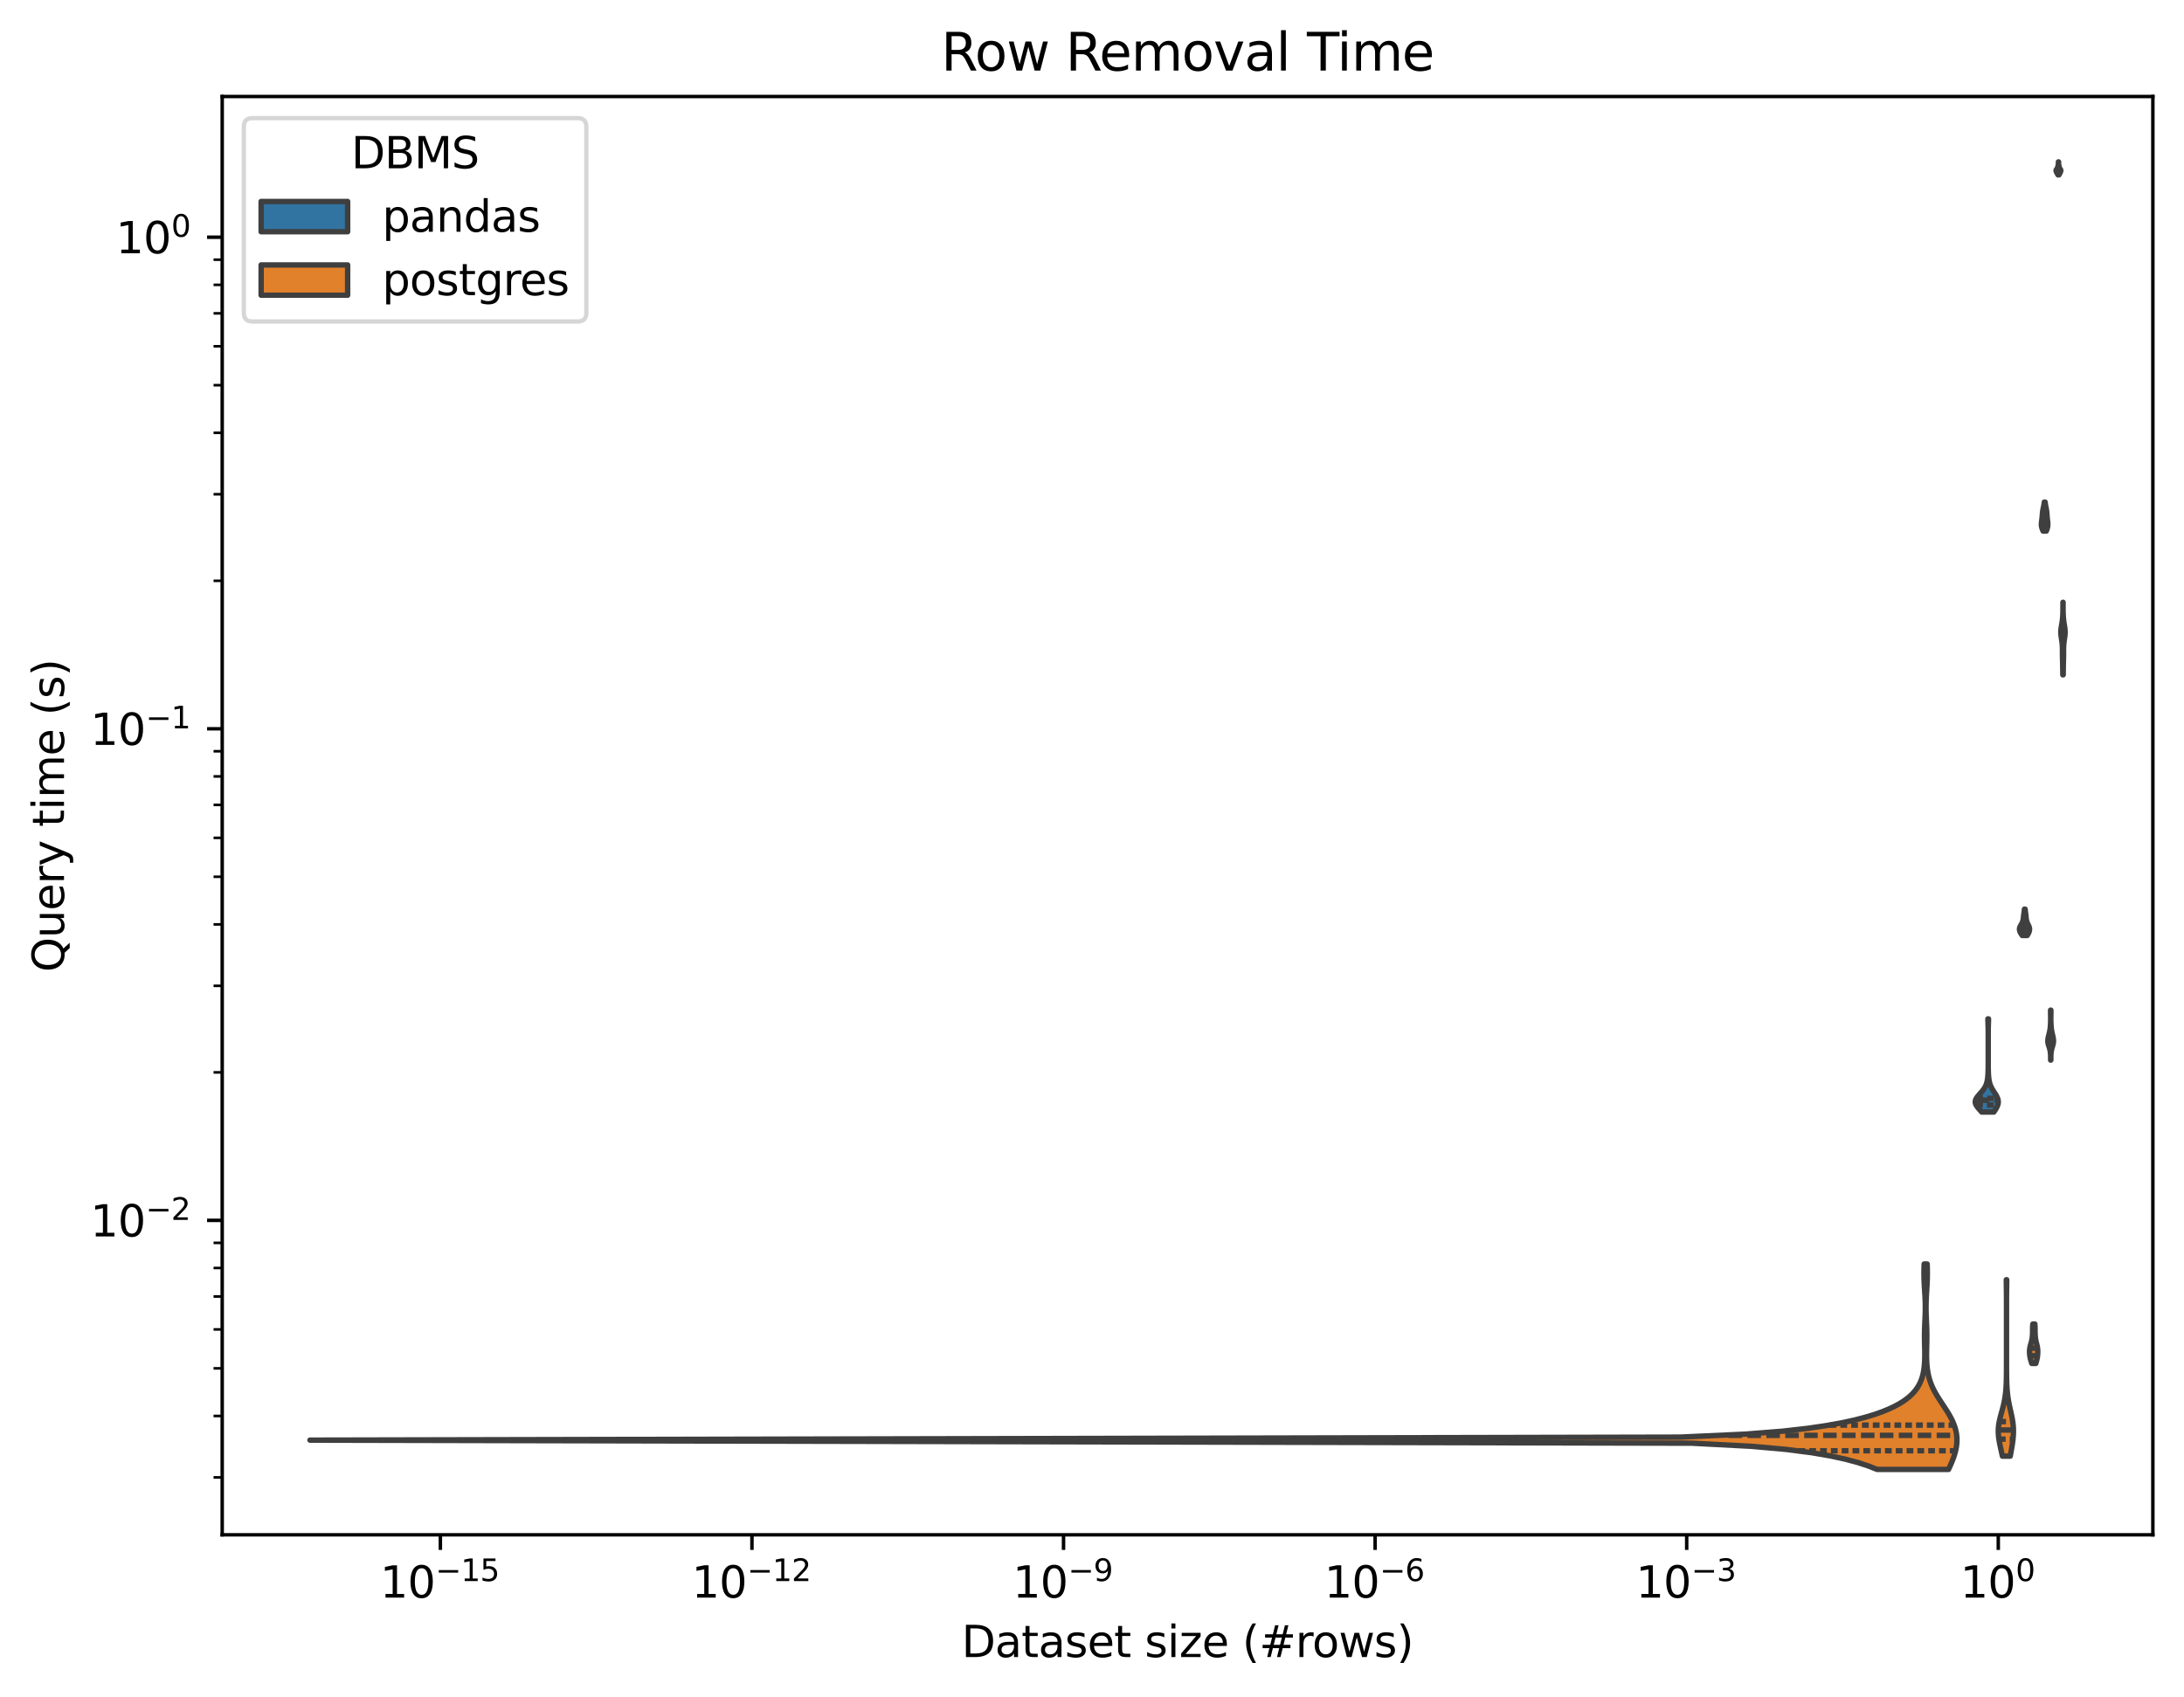 <?xml version="1.0" encoding="utf-8" standalone="no"?>
<!DOCTYPE svg PUBLIC "-//W3C//DTD SVG 1.1//EN"
  "http://www.w3.org/Graphics/SVG/1.1/DTD/svg11.dtd">
<svg xmlns:xlink="http://www.w3.org/1999/xlink" width="504.978pt" height="392.514pt" viewBox="0 0 504.978 392.514" xmlns="http://www.w3.org/2000/svg" version="1.1">
 <defs>
  <style type="text/css">*{stroke-linejoin: round; stroke-linecap: butt}</style>
 </defs>
 <g id="figure_1">
  <g id="patch_1">
   <path d="M 0 392.514 
L 504.978 392.514 
L 504.978 0 
L 0 0 
z
" style="fill: #ffffff"/>
  </g>
  <g id="axes_1">
   <g id="patch_2">
    <path d="M 51.378 354.958 
L 497.778 354.958 
L 497.778 22.318 
L 51.378 22.318 
z
" style="fill: #ffffff"/>
   </g>
   <g id="FillBetweenPolyCollection_1">
    <defs>
     <path id="m899e94d8a7" d="M -23552.193 -129.713 
L -23552.193 -129.713 
L -23552.193 -130.032 
L -23552.193 -130.349 
L -23552.193 -130.663 
L -23552.193 -130.976 
L -23552.193 -131.287 
L -23552.193 -131.595 
L -23552.193 -131.902 
L -23552.193 -132.207 
L -23552.193 -132.51 
L -23552.193 -132.812 
L -23552.193 -133.111 
L -23552.193 -133.409 
L -23552.193 -133.705 
L -23552.193 -133.999 
L -23552.193 -134.291 
L -23552.193 -134.582 
L -23552.193 -134.871 
L -23552.193 -135.158 
L -23552.193 -135.443 
L -23552.193 -135.727 
L -23552.193 -136.01 
L -23552.193 -136.29 
L -23552.193 -136.569 
L -23552.193 -136.847 
L -23552.193 -137.123 
L -23552.193 -137.397 
L -23552.193 -137.67 
L -23552.193 -137.942 
L -23552.193 -138.212 
L -23552.193 -138.48 
L -23552.193 -138.747 
L -23552.193 -139.013 
L -23552.193 -139.277 
L -23552.193 -139.54 
L -23552.193 -139.801 
L -23552.193 -140.061 
L -23552.193 -140.32 
L -23552.193 -140.577 
L -23552.193 -140.833 
L -23552.193 -141.088 
L -23552.193 -141.341 
L -23552.193 -141.593 
L -23552.193 -141.844 
L -23552.193 -142.094 
L -23552.193 -142.342 
L -23552.193 -142.589 
L -23552.193 -142.835 
L -23552.193 -143.079 
L -23552.193 -143.322 
L -23552.193 -143.565 
L -23552.193 -143.806 
L -23552.193 -144.045 
L -23552.193 -144.284 
L -23552.193 -144.522 
L -23552.193 -144.758 
L -23552.193 -144.993 
L -23552.193 -145.227 
L -23552.193 -145.46 
L -23552.193 -145.692 
L -23552.193 -145.923 
L -23552.193 -146.153 
L -23552.193 -146.381 
L -23552.193 -146.609 
L -23552.193 -146.836 
L -23552.193 -147.061 
L -23552.193 -147.286 
L -23552.193 -147.509 
L -23552.193 -147.732 
L -23552.193 -147.953 
L -23552.193 -148.174 
L -23552.193 -148.393 
L -23552.193 -148.612 
L -23552.193 -148.83 
L -23552.193 -149.046 
L -23552.193 -149.262 
L -23552.193 -149.477 
L -23552.193 -149.691 
L -23552.193 -149.903 
L -23552.193 -150.115 
L -23552.193 -150.327 
L -23552.193 -150.537 
L -23552.193 -150.746 
L -23552.193 -150.954 
L -23552.193 -151.162 
L -23552.193 -151.369 
L -23552.193 -151.575 
L -23552.193 -151.779 
L -23552.193 -151.984 
L -23552.193 -152.187 
L -23552.193 -152.389 
L -23552.193 -152.591 
L -23552.193 -152.792 
L -23552.193 -152.992 
L -23552.193 -153.191 
L -23552.193 -153.389 
L -23552.193 -153.587 
L -23552.193 -153.784 
L -23552.193 -153.98 
L -23552.193 -154.175 
L -23552.193 -154.175 
L -23552.193 -154.175 
L -23552.193 -153.98 
L -23552.193 -153.784 
L -23552.193 -153.587 
L -23552.193 -153.389 
L -23552.193 -153.191 
L -23552.193 -152.992 
L -23552.193 -152.792 
L -23552.193 -152.591 
L -23552.193 -152.389 
L -23552.193 -152.187 
L -23552.193 -151.984 
L -23552.193 -151.779 
L -23552.193 -151.575 
L -23552.193 -151.369 
L -23552.193 -151.162 
L -23552.193 -150.954 
L -23552.193 -150.746 
L -23552.193 -150.537 
L -23552.193 -150.327 
L -23552.193 -150.115 
L -23552.193 -149.903 
L -23552.193 -149.691 
L -23552.193 -149.477 
L -23552.193 -149.262 
L -23552.193 -149.046 
L -23552.193 -148.83 
L -23552.193 -148.612 
L -23552.193 -148.393 
L -23552.193 -148.174 
L -23552.193 -147.953 
L -23552.193 -147.732 
L -23552.193 -147.509 
L -23552.193 -147.286 
L -23552.193 -147.061 
L -23552.193 -146.836 
L -23552.193 -146.609 
L -23552.193 -146.381 
L -23552.193 -146.153 
L -23552.193 -145.923 
L -23552.193 -145.692 
L -23552.193 -145.46 
L -23552.193 -145.227 
L -23552.193 -144.993 
L -23552.193 -144.758 
L -23552.193 -144.522 
L -23552.193 -144.284 
L -23552.193 -144.045 
L -23552.193 -143.806 
L -23552.193 -143.565 
L -23552.193 -143.322 
L -23552.193 -143.079 
L -23552.193 -142.835 
L -23552.193 -142.589 
L -23552.193 -142.342 
L -23552.193 -142.094 
L -23552.193 -141.844 
L -23552.193 -141.593 
L -23552.193 -141.341 
L -23552.193 -141.088 
L -23552.193 -140.833 
L -23552.193 -140.577 
L -23552.193 -140.32 
L -23552.193 -140.061 
L -23552.193 -139.801 
L -23552.193 -139.54 
L -23552.193 -139.277 
L -23552.193 -139.013 
L -23552.193 -138.747 
L -23552.193 -138.48 
L -23552.193 -138.212 
L -23552.193 -137.942 
L -23552.193 -137.67 
L -23552.193 -137.397 
L -23552.193 -137.123 
L -23552.193 -136.847 
L -23552.193 -136.569 
L -23552.193 -136.29 
L -23552.193 -136.01 
L -23552.193 -135.727 
L -23552.193 -135.443 
L -23552.193 -135.158 
L -23552.193 -134.871 
L -23552.193 -134.582 
L -23552.193 -134.291 
L -23552.193 -133.999 
L -23552.193 -133.705 
L -23552.193 -133.409 
L -23552.193 -133.111 
L -23552.193 -132.812 
L -23552.193 -132.51 
L -23552.193 -132.207 
L -23552.193 -131.902 
L -23552.193 -131.595 
L -23552.193 -131.287 
L -23552.193 -130.976 
L -23552.193 -130.663 
L -23552.193 -130.349 
L -23552.193 -130.032 
L -23552.193 -129.713 
z
" style="stroke: #3f3f3f; stroke-width: 1.25"/>
    </defs>
    <g clip-path="url(#p1c030fada1)">
     <use xlink:href="#m899e94d8a7" x="0" y="392.514" style="fill: #3274a1; stroke: #3f3f3f; stroke-width: 1.25"/>
    </g>
   </g>
   <g id="FillBetweenPolyCollection_2">
    <defs>
     <path id="mdda9591c36" d="M 450.53 -52.676 
L 434.028 -52.676 
L 431.991 -53.477 
L 429.585 -54.264 
L 426.711 -55.039 
L 423.213 -55.802 
L 418.837 -56.554 
L 413.107 -57.294 
L 404.976 -58.024 
L 391.197 -58.743 
L 71.669 -59.451 
L 388.431 -60.149 
L 403.55 -60.838 
L 412.104 -61.517 
L 418.029 -62.187 
L 422.512 -62.848 
L 426.072 -63.501 
L 428.984 -64.144 
L 431.414 -64.78 
L 433.466 -65.407 
L 435.214 -66.027 
L 436.711 -66.639 
L 437.997 -67.243 
L 439.104 -67.84 
L 440.055 -68.43 
L 440.872 -69.013 
L 441.573 -69.589 
L 442.171 -70.159 
L 442.681 -70.722 
L 443.113 -71.278 
L 443.478 -71.829 
L 443.785 -72.373 
L 444.041 -72.912 
L 444.255 -73.444 
L 444.431 -73.971 
L 444.576 -74.493 
L 444.694 -75.009 
L 444.789 -75.519 
L 444.864 -76.025 
L 444.923 -76.525 
L 444.967 -77.02 
L 445 -77.511 
L 445.022 -77.996 
L 445.035 -78.477 
L 445.042 -78.953 
L 445.042 -79.425 
L 445.038 -79.892 
L 445.031 -80.355 
L 445.021 -80.813 
L 445.01 -81.267 
L 445 -81.717 
L 444.99 -82.164 
L 444.983 -82.606 
L 444.978 -83.044 
L 444.976 -83.478 
L 444.977 -83.908 
L 444.982 -84.335 
L 444.991 -84.758 
L 445.002 -85.178 
L 445.016 -85.594 
L 445.032 -86.006 
L 445.05 -86.415 
L 445.068 -86.821 
L 445.086 -87.224 
L 445.104 -87.623 
L 445.12 -88.019 
L 445.135 -88.411 
L 445.147 -88.801 
L 445.156 -89.188 
L 445.163 -89.571 
L 445.166 -89.952 
L 445.167 -90.33 
L 445.164 -90.705 
L 445.157 -91.077 
L 445.147 -91.446 
L 445.135 -91.813 
L 445.119 -92.177 
L 445.102 -92.538 
L 445.082 -92.896 
L 445.061 -93.252 
L 445.039 -93.606 
L 445.016 -93.957 
L 444.993 -94.305 
L 444.971 -94.651 
L 444.95 -94.995 
L 444.931 -95.336 
L 444.913 -95.675 
L 444.897 -96.012 
L 444.884 -96.346 
L 444.873 -96.678 
L 444.864 -97.008 
L 444.858 -97.335 
L 444.853 -97.661 
L 444.851 -97.984 
L 444.852 -98.306 
L 444.854 -98.625 
L 444.859 -98.942 
L 444.866 -99.257 
L 444.875 -99.57 
L 444.886 -99.881 
L 444.9 -100.19 
L 445.588 -100.19 
L 445.588 -100.19 
L 445.601 -99.881 
L 445.612 -99.57 
L 445.621 -99.257 
L 445.627 -98.942 
L 445.632 -98.625 
L 445.634 -98.306 
L 445.634 -97.984 
L 445.632 -97.661 
L 445.628 -97.335 
L 445.622 -97.008 
L 445.614 -96.678 
L 445.604 -96.346 
L 445.591 -96.012 
L 445.576 -95.675 
L 445.56 -95.336 
L 445.541 -94.995 
L 445.521 -94.651 
L 445.501 -94.305 
L 445.479 -93.957 
L 445.457 -93.606 
L 445.436 -93.252 
L 445.415 -92.896 
L 445.396 -92.538 
L 445.379 -92.177 
L 445.364 -91.813 
L 445.351 -91.446 
L 445.342 -91.077 
L 445.336 -90.705 
L 445.333 -90.33 
L 445.333 -89.952 
L 445.336 -89.571 
L 445.343 -89.188 
L 445.352 -88.801 
L 445.364 -88.411 
L 445.378 -88.019 
L 445.394 -87.623 
L 445.411 -87.224 
L 445.429 -86.821 
L 445.447 -86.415 
L 445.463 -86.006 
L 445.479 -85.594 
L 445.492 -85.178 
L 445.503 -84.758 
L 445.511 -84.335 
L 445.516 -83.908 
L 445.517 -83.478 
L 445.515 -83.044 
L 445.51 -82.606 
L 445.503 -82.164 
L 445.494 -81.717 
L 445.484 -81.267 
L 445.474 -80.813 
L 445.465 -80.355 
L 445.458 -79.892 
L 445.454 -79.425 
L 445.454 -78.953 
L 445.46 -78.477 
L 445.473 -77.996 
L 445.494 -77.511 
L 445.525 -77.02 
L 445.567 -76.525 
L 445.622 -76.025 
L 445.692 -75.519 
L 445.778 -75.009 
L 445.883 -74.493 
L 446.009 -73.971 
L 446.158 -73.444 
L 446.333 -72.912 
L 446.535 -72.373 
L 446.764 -71.829 
L 447.023 -71.278 
L 447.31 -70.722 
L 447.624 -70.159 
L 447.963 -69.589 
L 448.324 -69.013 
L 448.702 -68.43 
L 449.091 -67.84 
L 449.487 -67.243 
L 449.881 -66.639 
L 450.268 -66.027 
L 450.642 -65.407 
L 450.994 -64.78 
L 451.321 -64.144 
L 451.615 -63.501 
L 451.872 -62.848 
L 452.088 -62.187 
L 452.259 -61.517 
L 452.383 -60.838 
L 452.457 -60.149 
L 452.479 -59.451 
L 452.45 -58.743 
L 452.369 -58.024 
L 452.237 -57.294 
L 452.056 -56.554 
L 451.829 -55.802 
L 451.558 -55.039 
L 451.248 -54.264 
L 450.903 -53.477 
L 450.53 -52.676 
z
" style="stroke: #3f3f3f; stroke-width: 1.25"/>
    </defs>
    <g clip-path="url(#p1c030fada1)">
     <use xlink:href="#mdda9591c36" x="0" y="392.514" style="fill: #e1812c; stroke: #3f3f3f; stroke-width: 1.25"/>
    </g>
   </g>
   <g id="FillBetweenPolyCollection_3">
    <defs>
     <path id="m5e407b7aa0" d="M 461.017 -135.331 
L 458.211 -135.331 
L 457.972 -135.603 
L 457.73 -135.874 
L 457.493 -136.143 
L 457.272 -136.411 
L 457.076 -136.677 
L 456.914 -136.942 
L 456.795 -137.205 
L 456.725 -137.468 
L 456.708 -137.728 
L 456.743 -137.988 
L 456.827 -138.246 
L 456.956 -138.502 
L 457.122 -138.758 
L 457.315 -139.012 
L 457.527 -139.264 
L 457.748 -139.516 
L 457.971 -139.766 
L 458.187 -140.015 
L 458.392 -140.262 
L 458.582 -140.509 
L 458.754 -140.754 
L 458.906 -140.998 
L 459.039 -141.241 
L 459.154 -141.482 
L 459.251 -141.723 
L 459.332 -141.962 
L 459.4 -142.2 
L 459.456 -142.437 
L 459.502 -142.673 
L 459.541 -142.908 
L 459.572 -143.141 
L 459.598 -143.374 
L 459.62 -143.605 
L 459.638 -143.835 
L 459.653 -144.065 
L 459.665 -144.293 
L 459.675 -144.52 
L 459.683 -144.746 
L 459.69 -144.971 
L 459.695 -145.195 
L 459.698 -145.418 
L 459.701 -145.64 
L 459.703 -145.861 
L 459.705 -146.081 
L 459.706 -146.3 
L 459.707 -146.518 
L 459.707 -146.735 
L 459.707 -146.952 
L 459.708 -147.167 
L 459.708 -147.381 
L 459.708 -147.595 
L 459.708 -147.807 
L 459.708 -148.019 
L 459.708 -148.229 
L 459.708 -148.439 
L 459.708 -148.648 
L 459.708 -148.856 
L 459.708 -149.063 
L 459.708 -149.269 
L 459.708 -149.475 
L 459.708 -149.679 
L 459.708 -149.883 
L 459.708 -150.086 
L 459.708 -150.288 
L 459.708 -150.489 
L 459.708 -150.69 
L 459.708 -150.889 
L 459.708 -151.088 
L 459.708 -151.286 
L 459.708 -151.483 
L 459.708 -151.679 
L 459.708 -151.875 
L 459.708 -152.07 
L 459.708 -152.264 
L 459.708 -152.457 
L 459.708 -152.65 
L 459.708 -152.842 
L 459.708 -153.033 
L 459.708 -153.223 
L 459.707 -153.413 
L 459.707 -153.602 
L 459.706 -153.79 
L 459.705 -153.977 
L 459.704 -154.164 
L 459.702 -154.35 
L 459.7 -154.536 
L 459.697 -154.72 
L 459.693 -154.904 
L 459.688 -155.088 
L 459.683 -155.27 
L 459.677 -155.452 
L 459.671 -155.633 
L 459.664 -155.814 
L 459.657 -155.994 
L 459.651 -156.173 
L 459.646 -156.352 
L 459.642 -156.53 
L 459.64 -156.707 
L 459.639 -156.884 
L 459.777 -156.884 
L 459.777 -156.884 
L 459.776 -156.707 
L 459.773 -156.53 
L 459.769 -156.352 
L 459.764 -156.173 
L 459.758 -155.994 
L 459.752 -155.814 
L 459.745 -155.633 
L 459.739 -155.452 
L 459.733 -155.27 
L 459.728 -155.088 
L 459.723 -154.904 
L 459.719 -154.72 
L 459.716 -154.536 
L 459.714 -154.35 
L 459.712 -154.164 
L 459.711 -153.977 
L 459.71 -153.79 
L 459.709 -153.602 
L 459.709 -153.413 
L 459.708 -153.223 
L 459.708 -153.033 
L 459.708 -152.842 
L 459.708 -152.65 
L 459.708 -152.457 
L 459.708 -152.264 
L 459.708 -152.07 
L 459.708 -151.875 
L 459.708 -151.679 
L 459.708 -151.483 
L 459.708 -151.286 
L 459.708 -151.088 
L 459.708 -150.889 
L 459.708 -150.69 
L 459.708 -150.489 
L 459.708 -150.288 
L 459.708 -150.086 
L 459.708 -149.883 
L 459.708 -149.679 
L 459.708 -149.475 
L 459.708 -149.269 
L 459.708 -149.063 
L 459.708 -148.856 
L 459.708 -148.648 
L 459.708 -148.439 
L 459.708 -148.229 
L 459.708 -148.019 
L 459.708 -147.807 
L 459.708 -147.595 
L 459.708 -147.381 
L 459.708 -147.167 
L 459.708 -146.952 
L 459.709 -146.735 
L 459.709 -146.518 
L 459.71 -146.3 
L 459.711 -146.081 
L 459.713 -145.861 
L 459.715 -145.64 
L 459.718 -145.418 
L 459.721 -145.195 
L 459.726 -144.971 
L 459.733 -144.746 
L 459.741 -144.52 
L 459.751 -144.293 
L 459.763 -144.065 
L 459.778 -143.835 
L 459.795 -143.605 
L 459.817 -143.374 
L 459.842 -143.141 
L 459.873 -142.908 
L 459.91 -142.673 
L 459.954 -142.437 
L 460.007 -142.2 
L 460.071 -141.962 
L 460.146 -141.723 
L 460.234 -141.482 
L 460.336 -141.241 
L 460.452 -140.998 
L 460.582 -140.754 
L 460.724 -140.509 
L 460.876 -140.262 
L 461.035 -140.015 
L 461.197 -139.766 
L 461.357 -139.516 
L 461.511 -139.264 
L 461.653 -139.012 
L 461.779 -138.758 
L 461.883 -138.502 
L 461.963 -138.246 
L 462.014 -137.988 
L 462.035 -137.728 
L 462.025 -137.468 
L 461.982 -137.205 
L 461.909 -136.942 
L 461.808 -136.677 
L 461.681 -136.411 
L 461.534 -136.143 
L 461.37 -135.874 
L 461.196 -135.603 
L 461.017 -135.331 
z
" style="stroke: #3f3f3f; stroke-width: 1.25"/>
    </defs>
    <g clip-path="url(#p1c030fada1)">
     <use xlink:href="#m5e407b7aa0" x="0" y="392.514" style="fill: #3274a1; stroke: #3f3f3f; stroke-width: 1.25"/>
    </g>
   </g>
   <g id="FillBetweenPolyCollection_4">
    <defs>
     <path id="m9ca6e1c848" d="M 464.804 -55.747 
L 462.991 -55.747 
L 462.852 -56.383 
L 462.712 -57.012 
L 462.573 -57.633 
L 462.441 -58.246 
L 462.319 -58.851 
L 462.214 -59.449 
L 462.129 -60.04 
L 462.069 -60.624 
L 462.037 -61.202 
L 462.035 -61.772 
L 462.064 -62.336 
L 462.122 -62.894 
L 462.206 -63.445 
L 462.314 -63.99 
L 462.438 -64.53 
L 462.574 -65.063 
L 462.717 -65.591 
L 462.861 -66.113 
L 463.001 -66.63 
L 463.134 -67.142 
L 463.258 -67.648 
L 463.37 -68.149 
L 463.469 -68.645 
L 463.555 -69.136 
L 463.63 -69.622 
L 463.692 -70.104 
L 463.744 -70.58 
L 463.787 -71.053 
L 463.822 -71.521 
L 463.85 -71.984 
L 463.871 -72.443 
L 463.889 -72.898 
L 463.902 -73.349 
L 463.912 -73.795 
L 463.919 -74.238 
L 463.924 -74.677 
L 463.928 -75.112 
L 463.931 -75.543 
L 463.933 -75.97 
L 463.934 -76.394 
L 463.935 -76.814 
L 463.936 -77.23 
L 463.936 -77.643 
L 463.936 -78.053 
L 463.936 -78.459 
L 463.937 -78.862 
L 463.937 -79.261 
L 463.937 -79.658 
L 463.937 -80.051 
L 463.937 -80.441 
L 463.937 -80.828 
L 463.937 -81.213 
L 463.937 -81.594 
L 463.937 -81.972 
L 463.937 -82.347 
L 463.937 -82.72 
L 463.937 -83.09 
L 463.937 -83.457 
L 463.937 -83.821 
L 463.937 -84.182 
L 463.937 -84.541 
L 463.937 -84.898 
L 463.937 -85.252 
L 463.937 -85.603 
L 463.937 -85.952 
L 463.937 -86.298 
L 463.937 -86.642 
L 463.937 -86.984 
L 463.937 -87.323 
L 463.937 -87.66 
L 463.937 -87.994 
L 463.937 -88.327 
L 463.937 -88.657 
L 463.937 -88.985 
L 463.937 -89.311 
L 463.937 -89.634 
L 463.937 -89.956 
L 463.937 -90.275 
L 463.936 -90.593 
L 463.936 -90.908 
L 463.936 -91.222 
L 463.935 -91.533 
L 463.935 -91.843 
L 463.934 -92.15 
L 463.933 -92.456 
L 463.931 -92.76 
L 463.929 -93.061 
L 463.927 -93.362 
L 463.924 -93.66 
L 463.92 -93.956 
L 463.916 -94.251 
L 463.912 -94.544 
L 463.907 -94.835 
L 463.903 -95.125 
L 463.898 -95.412 
L 463.895 -95.699 
L 463.892 -95.983 
L 463.89 -96.266 
L 463.89 -96.547 
L 463.983 -96.547 
L 463.983 -96.547 
L 463.983 -96.266 
L 463.981 -95.983 
L 463.978 -95.699 
L 463.975 -95.412 
L 463.971 -95.125 
L 463.966 -94.835 
L 463.962 -94.544 
L 463.957 -94.251 
L 463.953 -93.956 
L 463.95 -93.66 
L 463.947 -93.362 
L 463.944 -93.061 
L 463.942 -92.76 
L 463.941 -92.456 
L 463.939 -92.15 
L 463.938 -91.843 
L 463.938 -91.533 
L 463.937 -91.222 
L 463.937 -90.908 
L 463.937 -90.593 
L 463.937 -90.275 
L 463.937 -89.956 
L 463.937 -89.634 
L 463.937 -89.311 
L 463.937 -88.985 
L 463.937 -88.657 
L 463.937 -88.327 
L 463.937 -87.994 
L 463.937 -87.66 
L 463.937 -87.323 
L 463.937 -86.984 
L 463.937 -86.642 
L 463.937 -86.298 
L 463.937 -85.952 
L 463.937 -85.603 
L 463.937 -85.252 
L 463.937 -84.898 
L 463.937 -84.541 
L 463.937 -84.182 
L 463.937 -83.821 
L 463.937 -83.457 
L 463.937 -83.09 
L 463.937 -82.72 
L 463.937 -82.347 
L 463.937 -81.972 
L 463.937 -81.594 
L 463.937 -81.213 
L 463.937 -80.828 
L 463.937 -80.441 
L 463.937 -80.051 
L 463.937 -79.658 
L 463.937 -79.261 
L 463.937 -78.862 
L 463.937 -78.459 
L 463.937 -78.053 
L 463.937 -77.643 
L 463.938 -77.23 
L 463.938 -76.814 
L 463.939 -76.394 
L 463.94 -75.97 
L 463.942 -75.543 
L 463.945 -75.112 
L 463.949 -74.677 
L 463.954 -74.238 
L 463.962 -73.795 
L 463.972 -73.349 
L 463.985 -72.898 
L 464.001 -72.443 
L 464.023 -71.984 
L 464.05 -71.521 
L 464.084 -71.053 
L 464.125 -70.58 
L 464.175 -70.104 
L 464.235 -69.622 
L 464.304 -69.136 
L 464.384 -68.645 
L 464.475 -68.149 
L 464.574 -67.648 
L 464.682 -67.142 
L 464.795 -66.63 
L 464.912 -66.113 
L 465.029 -65.591 
L 465.141 -65.063 
L 465.247 -64.53 
L 465.341 -63.99 
L 465.42 -63.445 
L 465.482 -62.894 
L 465.524 -62.336 
L 465.544 -61.772 
L 465.543 -61.202 
L 465.52 -60.624 
L 465.477 -60.04 
L 465.415 -59.449 
L 465.336 -58.851 
L 465.245 -58.246 
L 465.142 -57.633 
L 465.033 -57.012 
L 464.919 -56.383 
L 464.804 -55.747 
z
" style="stroke: #3f3f3f; stroke-width: 1.25"/>
    </defs>
    <g clip-path="url(#p1c030fada1)">
     <use xlink:href="#m9ca6e1c848" x="0" y="392.514" style="fill: #e1812c; stroke: #3f3f3f; stroke-width: 1.25"/>
    </g>
   </g>
   <g id="FillBetweenPolyCollection_5">
    <defs>
     <path id="mb3f6404610" d="M 468.72 -176.159 
L 467.58 -176.159 
L 467.534 -176.224 
L 467.489 -176.29 
L 467.444 -176.355 
L 467.4 -176.42 
L 467.357 -176.485 
L 467.314 -176.55 
L 467.274 -176.615 
L 467.235 -176.68 
L 467.198 -176.745 
L 467.163 -176.81 
L 467.131 -176.874 
L 467.1 -176.939 
L 467.072 -177.003 
L 467.047 -177.068 
L 467.024 -177.132 
L 467.003 -177.196 
L 466.985 -177.26 
L 466.97 -177.324 
L 466.957 -177.388 
L 466.948 -177.452 
L 466.941 -177.516 
L 466.937 -177.58 
L 466.937 -177.643 
L 466.94 -177.707 
L 466.946 -177.77 
L 466.956 -177.834 
L 466.968 -177.897 
L 466.984 -177.96 
L 467.004 -178.023 
L 467.026 -178.086 
L 467.051 -178.149 
L 467.078 -178.212 
L 467.108 -178.275 
L 467.14 -178.338 
L 467.173 -178.401 
L 467.208 -178.463 
L 467.243 -178.526 
L 467.279 -178.588 
L 467.316 -178.65 
L 467.352 -178.713 
L 467.387 -178.775 
L 467.422 -178.837 
L 467.456 -178.899 
L 467.488 -178.961 
L 467.519 -179.023 
L 467.549 -179.085 
L 467.577 -179.146 
L 467.604 -179.208 
L 467.628 -179.269 
L 467.652 -179.331 
L 467.673 -179.392 
L 467.693 -179.454 
L 467.712 -179.515 
L 467.729 -179.576 
L 467.745 -179.637 
L 467.76 -179.698 
L 467.773 -179.759 
L 467.786 -179.82 
L 467.797 -179.881 
L 467.808 -179.942 
L 467.818 -180.002 
L 467.827 -180.063 
L 467.835 -180.123 
L 467.842 -180.184 
L 467.85 -180.244 
L 467.856 -180.304 
L 467.862 -180.365 
L 467.868 -180.425 
L 467.874 -180.485 
L 467.88 -180.545 
L 467.885 -180.605 
L 467.891 -180.665 
L 467.897 -180.724 
L 467.903 -180.784 
L 467.91 -180.844 
L 467.917 -180.903 
L 467.924 -180.963 
L 467.931 -181.022 
L 467.939 -181.081 
L 467.947 -181.141 
L 467.956 -181.2 
L 467.964 -181.259 
L 467.973 -181.318 
L 467.982 -181.377 
L 467.99 -181.436 
L 467.999 -181.495 
L 468.007 -181.554 
L 468.015 -181.612 
L 468.023 -181.671 
L 468.031 -181.73 
L 468.038 -181.788 
L 468.045 -181.846 
L 468.051 -181.905 
L 468.058 -181.963 
L 468.064 -182.021 
L 468.069 -182.079 
L 468.075 -182.138 
L 468.08 -182.196 
L 468.085 -182.254 
L 468.245 -182.254 
L 468.245 -182.254 
L 468.25 -182.196 
L 468.255 -182.138 
L 468.26 -182.079 
L 468.266 -182.021 
L 468.272 -181.963 
L 468.278 -181.905 
L 468.284 -181.846 
L 468.291 -181.788 
L 468.298 -181.73 
L 468.306 -181.671 
L 468.313 -181.612 
L 468.321 -181.554 
L 468.329 -181.495 
L 468.337 -181.436 
L 468.346 -181.377 
L 468.354 -181.318 
L 468.363 -181.259 
L 468.371 -181.2 
L 468.379 -181.141 
L 468.387 -181.081 
L 468.394 -181.022 
L 468.401 -180.963 
L 468.408 -180.903 
L 468.415 -180.844 
L 468.421 -180.784 
L 468.427 -180.724 
L 468.433 -180.665 
L 468.438 -180.605 
L 468.443 -180.545 
L 468.449 -180.485 
L 468.454 -180.425 
L 468.46 -180.365 
L 468.466 -180.304 
L 468.472 -180.244 
L 468.479 -180.184 
L 468.486 -180.123 
L 468.493 -180.063 
L 468.502 -180.002 
L 468.511 -179.942 
L 468.521 -179.881 
L 468.532 -179.82 
L 468.543 -179.759 
L 468.556 -179.698 
L 468.569 -179.637 
L 468.584 -179.576 
L 468.6 -179.515 
L 468.617 -179.454 
L 468.635 -179.392 
L 468.655 -179.331 
L 468.676 -179.269 
L 468.698 -179.208 
L 468.722 -179.146 
L 468.747 -179.085 
L 468.774 -179.023 
L 468.801 -178.961 
L 468.83 -178.899 
L 468.859 -178.837 
L 468.89 -178.775 
L 468.92 -178.713 
L 468.951 -178.65 
L 468.982 -178.588 
L 469.012 -178.526 
L 469.042 -178.463 
L 469.071 -178.401 
L 469.099 -178.338 
L 469.125 -178.275 
L 469.15 -178.212 
L 469.172 -178.149 
L 469.193 -178.086 
L 469.211 -178.023 
L 469.226 -177.96 
L 469.239 -177.897 
L 469.249 -177.834 
L 469.257 -177.77 
L 469.262 -177.707 
L 469.264 -177.643 
L 469.264 -177.58 
L 469.261 -177.516 
L 469.256 -177.452 
L 469.248 -177.388 
L 469.238 -177.324 
L 469.226 -177.26 
L 469.211 -177.196 
L 469.194 -177.132 
L 469.176 -177.068 
L 469.155 -177.003 
L 469.132 -176.939 
L 469.107 -176.874 
L 469.079 -176.81 
L 469.05 -176.745 
L 469.019 -176.68 
L 468.987 -176.615 
L 468.952 -176.55 
L 468.916 -176.485 
L 468.879 -176.42 
L 468.84 -176.355 
L 468.8 -176.29 
L 468.76 -176.224 
L 468.72 -176.159 
z
" style="stroke: #3f3f3f; stroke-width: 1.25"/>
    </defs>
    <g clip-path="url(#p1c030fada1)">
     <use xlink:href="#mb3f6404610" x="0" y="392.514" style="fill: #3274a1; stroke: #3f3f3f; stroke-width: 1.25"/>
    </g>
   </g>
   <g id="FillBetweenPolyCollection_6">
    <defs>
     <path id="m84d233de1e" d="M 470.716 -77.186 
L 469.78 -77.186 
L 469.748 -77.287 
L 469.716 -77.388 
L 469.684 -77.489 
L 469.653 -77.589 
L 469.622 -77.69 
L 469.592 -77.79 
L 469.563 -77.889 
L 469.535 -77.989 
L 469.507 -78.088 
L 469.481 -78.188 
L 469.457 -78.287 
L 469.434 -78.385 
L 469.412 -78.484 
L 469.392 -78.582 
L 469.373 -78.681 
L 469.356 -78.779 
L 469.341 -78.876 
L 469.327 -78.974 
L 469.314 -79.071 
L 469.303 -79.169 
L 469.293 -79.266 
L 469.285 -79.363 
L 469.278 -79.459 
L 469.273 -79.556 
L 469.268 -79.652 
L 469.266 -79.748 
L 469.264 -79.844 
L 469.264 -79.94 
L 469.266 -80.035 
L 469.269 -80.131 
L 469.274 -80.226 
L 469.28 -80.321 
L 469.289 -80.416 
L 469.299 -80.51 
L 469.31 -80.605 
L 469.324 -80.699 
L 469.339 -80.793 
L 469.356 -80.887 
L 469.375 -80.981 
L 469.395 -81.074 
L 469.417 -81.168 
L 469.44 -81.261 
L 469.464 -81.354 
L 469.489 -81.447 
L 469.514 -81.54 
L 469.54 -81.632 
L 469.567 -81.724 
L 469.593 -81.817 
L 469.619 -81.909 
L 469.645 -82 
L 469.67 -82.092 
L 469.694 -82.184 
L 469.717 -82.275 
L 469.74 -82.366 
L 469.761 -82.457 
L 469.781 -82.548 
L 469.8 -82.638 
L 469.818 -82.729 
L 469.835 -82.819 
L 469.85 -82.909 
L 469.864 -82.999 
L 469.877 -83.089 
L 469.889 -83.179 
L 469.9 -83.268 
L 469.91 -83.358 
L 469.918 -83.447 
L 469.926 -83.536 
L 469.933 -83.625 
L 469.94 -83.713 
L 469.945 -83.802 
L 469.95 -83.89 
L 469.954 -83.979 
L 469.958 -84.067 
L 469.96 -84.154 
L 469.963 -84.242 
L 469.965 -84.33 
L 469.966 -84.417 
L 469.967 -84.504 
L 469.968 -84.592 
L 469.969 -84.679 
L 469.969 -84.765 
L 469.969 -84.852 
L 469.969 -84.939 
L 469.969 -85.025 
L 469.969 -85.111 
L 469.97 -85.197 
L 469.971 -85.283 
L 469.972 -85.369 
L 469.973 -85.454 
L 469.975 -85.54 
L 469.978 -85.625 
L 469.981 -85.71 
L 469.985 -85.795 
L 469.99 -85.88 
L 469.996 -85.965 
L 470.002 -86.05 
L 470.009 -86.134 
L 470.017 -86.218 
L 470.026 -86.303 
L 470.486 -86.303 
L 470.486 -86.303 
L 470.494 -86.218 
L 470.501 -86.134 
L 470.508 -86.05 
L 470.514 -85.965 
L 470.519 -85.88 
L 470.524 -85.795 
L 470.528 -85.71 
L 470.531 -85.625 
L 470.534 -85.54 
L 470.536 -85.454 
L 470.537 -85.369 
L 470.538 -85.283 
L 470.539 -85.197 
L 470.539 -85.111 
L 470.539 -85.025 
L 470.54 -84.939 
L 470.54 -84.852 
L 470.54 -84.765 
L 470.54 -84.679 
L 470.541 -84.592 
L 470.541 -84.504 
L 470.542 -84.417 
L 470.544 -84.33 
L 470.545 -84.242 
L 470.548 -84.154 
L 470.55 -84.067 
L 470.554 -83.979 
L 470.558 -83.89 
L 470.562 -83.802 
L 470.567 -83.713 
L 470.573 -83.625 
L 470.58 -83.536 
L 470.587 -83.447 
L 470.596 -83.358 
L 470.605 -83.268 
L 470.615 -83.179 
L 470.626 -83.089 
L 470.638 -82.999 
L 470.651 -82.909 
L 470.665 -82.819 
L 470.68 -82.729 
L 470.697 -82.638 
L 470.714 -82.548 
L 470.733 -82.457 
L 470.752 -82.366 
L 470.772 -82.275 
L 470.794 -82.184 
L 470.815 -82.092 
L 470.838 -82 
L 470.861 -81.909 
L 470.884 -81.817 
L 470.907 -81.724 
L 470.93 -81.632 
L 470.953 -81.54 
L 470.975 -81.447 
L 470.996 -81.354 
L 471.017 -81.261 
L 471.037 -81.168 
L 471.055 -81.074 
L 471.072 -80.981 
L 471.088 -80.887 
L 471.103 -80.793 
L 471.116 -80.699 
L 471.127 -80.605 
L 471.137 -80.51 
L 471.145 -80.416 
L 471.152 -80.321 
L 471.158 -80.226 
L 471.162 -80.131 
L 471.164 -80.035 
L 471.166 -79.94 
L 471.166 -79.844 
L 471.165 -79.748 
L 471.162 -79.652 
L 471.159 -79.556 
L 471.154 -79.459 
L 471.148 -79.363 
L 471.141 -79.266 
L 471.133 -79.169 
L 471.124 -79.071 
L 471.113 -78.974 
L 471.101 -78.876 
L 471.088 -78.779 
L 471.074 -78.681 
L 471.058 -78.582 
L 471.041 -78.484 
L 471.022 -78.385 
L 471.002 -78.287 
L 470.981 -78.188 
L 470.959 -78.088 
L 470.935 -77.989 
L 470.91 -77.889 
L 470.884 -77.79 
L 470.858 -77.69 
L 470.83 -77.589 
L 470.802 -77.489 
L 470.774 -77.388 
L 470.745 -77.287 
L 470.716 -77.186 
z
" style="stroke: #3f3f3f; stroke-width: 1.25"/>
    </defs>
    <g clip-path="url(#p1c030fada1)">
     <use xlink:href="#m84d233de1e" x="0" y="392.514" style="fill: #e1812c; stroke: #3f3f3f; stroke-width: 1.25"/>
    </g>
   </g>
   <g id="FillBetweenPolyCollection_7">
    <defs>
     <path id="mf390a88f4a" d="M 473.142 -269.697 
L 472.392 -269.697 
L 472.363 -269.769 
L 472.334 -269.842 
L 472.305 -269.914 
L 472.276 -269.986 
L 472.248 -270.058 
L 472.221 -270.13 
L 472.194 -270.202 
L 472.169 -270.273 
L 472.145 -270.345 
L 472.123 -270.416 
L 472.102 -270.488 
L 472.083 -270.559 
L 472.066 -270.63 
L 472.051 -270.701 
L 472.038 -270.772 
L 472.027 -270.843 
L 472.018 -270.914 
L 472.011 -270.984 
L 472.005 -271.055 
L 472.002 -271.125 
L 472.001 -271.195 
L 472 -271.266 
L 472.002 -271.336 
L 472.005 -271.406 
L 472.009 -271.476 
L 472.014 -271.546 
L 472.019 -271.615 
L 472.026 -271.685 
L 472.034 -271.755 
L 472.042 -271.824 
L 472.05 -271.893 
L 472.059 -271.963 
L 472.068 -272.032 
L 472.077 -272.101 
L 472.086 -272.17 
L 472.096 -272.239 
L 472.105 -272.307 
L 472.114 -272.376 
L 472.123 -272.445 
L 472.132 -272.513 
L 472.141 -272.581 
L 472.149 -272.65 
L 472.157 -272.718 
L 472.164 -272.786 
L 472.171 -272.854 
L 472.178 -272.922 
L 472.185 -272.99 
L 472.191 -273.057 
L 472.196 -273.125 
L 472.202 -273.193 
L 472.207 -273.26 
L 472.212 -273.327 
L 472.217 -273.395 
L 472.222 -273.462 
L 472.227 -273.529 
L 472.232 -273.596 
L 472.238 -273.663 
L 472.243 -273.73 
L 472.249 -273.796 
L 472.255 -273.863 
L 472.262 -273.929 
L 472.269 -273.996 
L 472.276 -274.062 
L 472.284 -274.129 
L 472.293 -274.195 
L 472.302 -274.261 
L 472.311 -274.327 
L 472.321 -274.393 
L 472.332 -274.459 
L 472.343 -274.524 
L 472.354 -274.59 
L 472.366 -274.656 
L 472.379 -274.721 
L 472.391 -274.786 
L 472.404 -274.852 
L 472.418 -274.917 
L 472.431 -274.982 
L 472.445 -275.047 
L 472.459 -275.112 
L 472.473 -275.177 
L 472.487 -275.242 
L 472.5 -275.306 
L 472.514 -275.371 
L 472.527 -275.436 
L 472.541 -275.5 
L 472.553 -275.564 
L 472.566 -275.629 
L 472.578 -275.693 
L 472.59 -275.757 
L 472.601 -275.821 
L 472.611 -275.885 
L 472.621 -275.949 
L 472.631 -276.013 
L 472.64 -276.076 
L 472.649 -276.14 
L 472.658 -276.204 
L 472.665 -276.267 
L 472.673 -276.33 
L 472.68 -276.394 
L 472.866 -276.394 
L 472.866 -276.394 
L 472.873 -276.33 
L 472.88 -276.267 
L 472.888 -276.204 
L 472.896 -276.14 
L 472.905 -276.076 
L 472.914 -276.013 
L 472.923 -275.949 
L 472.933 -275.885 
L 472.943 -275.821 
L 472.954 -275.757 
L 472.965 -275.693 
L 472.977 -275.629 
L 472.989 -275.564 
L 473.001 -275.5 
L 473.014 -275.436 
L 473.026 -275.371 
L 473.039 -275.306 
L 473.052 -275.242 
L 473.066 -275.177 
L 473.079 -275.112 
L 473.092 -275.047 
L 473.105 -274.982 
L 473.117 -274.917 
L 473.13 -274.852 
L 473.142 -274.786 
L 473.154 -274.721 
L 473.165 -274.656 
L 473.176 -274.59 
L 473.187 -274.524 
L 473.197 -274.459 
L 473.207 -274.393 
L 473.216 -274.327 
L 473.224 -274.261 
L 473.233 -274.195 
L 473.24 -274.129 
L 473.248 -274.062 
L 473.254 -273.996 
L 473.261 -273.929 
L 473.267 -273.863 
L 473.273 -273.796 
L 473.278 -273.73 
L 473.283 -273.663 
L 473.288 -273.596 
L 473.292 -273.529 
L 473.297 -273.462 
L 473.301 -273.395 
L 473.306 -273.327 
L 473.311 -273.26 
L 473.315 -273.193 
L 473.32 -273.125 
L 473.325 -273.057 
L 473.331 -272.99 
L 473.336 -272.922 
L 473.342 -272.854 
L 473.349 -272.786 
L 473.356 -272.718 
L 473.363 -272.65 
L 473.37 -272.581 
L 473.378 -272.513 
L 473.385 -272.445 
L 473.393 -272.376 
L 473.401 -272.307 
L 473.41 -272.239 
L 473.418 -272.17 
L 473.426 -272.101 
L 473.434 -272.032 
L 473.442 -271.963 
L 473.45 -271.893 
L 473.457 -271.824 
L 473.464 -271.755 
L 473.471 -271.685 
L 473.476 -271.615 
L 473.482 -271.546 
L 473.486 -271.476 
L 473.489 -271.406 
L 473.492 -271.336 
L 473.493 -271.266 
L 473.493 -271.195 
L 473.491 -271.125 
L 473.489 -271.055 
L 473.484 -270.984 
L 473.478 -270.914 
L 473.47 -270.843 
L 473.46 -270.772 
L 473.449 -270.701 
L 473.436 -270.63 
L 473.421 -270.559 
L 473.404 -270.488 
L 473.386 -270.416 
L 473.366 -270.345 
L 473.345 -270.273 
L 473.322 -270.202 
L 473.298 -270.13 
L 473.273 -270.058 
L 473.248 -269.986 
L 473.222 -269.914 
L 473.195 -269.842 
L 473.168 -269.769 
L 473.142 -269.697 
z
" style="stroke: #3f3f3f; stroke-width: 1.25"/>
    </defs>
    <g clip-path="url(#p1c030fada1)">
     <use xlink:href="#mf390a88f4a" x="0" y="392.514" style="fill: #3274a1; stroke: #3f3f3f; stroke-width: 1.25"/>
    </g>
   </g>
   <g id="FillBetweenPolyCollection_8">
    <defs>
     <path id="m98cfeda8e1" d="M 474.19 -147.345 
L 474.142 -147.345 
L 474.141 -147.476 
L 474.141 -147.607 
L 474.141 -147.738 
L 474.14 -147.868 
L 474.14 -147.998 
L 474.138 -148.128 
L 474.136 -148.257 
L 474.133 -148.386 
L 474.129 -148.514 
L 474.123 -148.643 
L 474.115 -148.771 
L 474.106 -148.898 
L 474.094 -149.025 
L 474.079 -149.152 
L 474.062 -149.279 
L 474.042 -149.405 
L 474.019 -149.531 
L 473.993 -149.657 
L 473.964 -149.782 
L 473.932 -149.907 
L 473.898 -150.032 
L 473.861 -150.156 
L 473.823 -150.28 
L 473.784 -150.404 
L 473.744 -150.527 
L 473.705 -150.651 
L 473.667 -150.773 
L 473.631 -150.896 
L 473.598 -151.018 
L 473.568 -151.14 
L 473.543 -151.262 
L 473.523 -151.383 
L 473.507 -151.504 
L 473.497 -151.625 
L 473.493 -151.745 
L 473.494 -151.865 
L 473.499 -151.985 
L 473.51 -152.105 
L 473.524 -152.224 
L 473.543 -152.343 
L 473.564 -152.461 
L 473.588 -152.58 
L 473.614 -152.698 
L 473.642 -152.816 
L 473.67 -152.933 
L 473.699 -153.051 
L 473.729 -153.168 
L 473.758 -153.284 
L 473.787 -153.401 
L 473.816 -153.517 
L 473.843 -153.633 
L 473.87 -153.748 
L 473.895 -153.864 
L 473.92 -153.979 
L 473.942 -154.094 
L 473.964 -154.208 
L 473.984 -154.323 
L 474.002 -154.437 
L 474.018 -154.55 
L 474.033 -154.664 
L 474.046 -154.777 
L 474.058 -154.89 
L 474.068 -155.003 
L 474.078 -155.115 
L 474.086 -155.227 
L 474.094 -155.339 
L 474.101 -155.451 
L 474.107 -155.563 
L 474.113 -155.674 
L 474.119 -155.785 
L 474.124 -155.895 
L 474.129 -156.006 
L 474.133 -156.116 
L 474.137 -156.226 
L 474.14 -156.336 
L 474.143 -156.445 
L 474.145 -156.554 
L 474.147 -156.663 
L 474.148 -156.772 
L 474.148 -156.881 
L 474.147 -156.989 
L 474.147 -157.097 
L 474.145 -157.205 
L 474.144 -157.312 
L 474.142 -157.42 
L 474.14 -157.527 
L 474.138 -157.634 
L 474.136 -157.74 
L 474.134 -157.847 
L 474.132 -157.953 
L 474.131 -158.059 
L 474.13 -158.165 
L 474.129 -158.27 
L 474.129 -158.375 
L 474.129 -158.48 
L 474.129 -158.585 
L 474.13 -158.69 
L 474.131 -158.794 
L 474.133 -158.898 
L 474.199 -158.898 
L 474.199 -158.898 
L 474.201 -158.794 
L 474.202 -158.69 
L 474.203 -158.585 
L 474.203 -158.48 
L 474.203 -158.375 
L 474.203 -158.27 
L 474.202 -158.165 
L 474.201 -158.059 
L 474.2 -157.953 
L 474.198 -157.847 
L 474.196 -157.74 
L 474.194 -157.634 
L 474.192 -157.527 
L 474.19 -157.42 
L 474.188 -157.312 
L 474.187 -157.205 
L 474.185 -157.097 
L 474.184 -156.989 
L 474.184 -156.881 
L 474.184 -156.772 
L 474.185 -156.663 
L 474.187 -156.554 
L 474.189 -156.445 
L 474.192 -156.336 
L 474.195 -156.226 
L 474.199 -156.116 
L 474.203 -156.006 
L 474.208 -155.895 
L 474.213 -155.785 
L 474.219 -155.674 
L 474.225 -155.563 
L 474.231 -155.451 
L 474.238 -155.339 
L 474.245 -155.227 
L 474.254 -155.115 
L 474.263 -155.003 
L 474.273 -154.89 
L 474.285 -154.777 
L 474.298 -154.664 
L 474.312 -154.55 
L 474.328 -154.437 
L 474.345 -154.323 
L 474.364 -154.208 
L 474.385 -154.094 
L 474.407 -153.979 
L 474.43 -153.864 
L 474.454 -153.748 
L 474.479 -153.633 
L 474.505 -153.517 
L 474.531 -153.401 
L 474.558 -153.284 
L 474.586 -153.168 
L 474.613 -153.051 
L 474.639 -152.933 
L 474.665 -152.816 
L 474.69 -152.698 
L 474.713 -152.58 
L 474.735 -152.461 
L 474.754 -152.343 
L 474.77 -152.224 
L 474.783 -152.105 
L 474.792 -151.985 
L 474.798 -151.865 
L 474.798 -151.745 
L 474.794 -151.625 
L 474.785 -151.504 
L 474.772 -151.383 
L 474.754 -151.262 
L 474.731 -151.14 
L 474.705 -151.018 
L 474.675 -150.896 
L 474.642 -150.773 
L 474.607 -150.651 
L 474.571 -150.527 
L 474.534 -150.404 
L 474.498 -150.28 
L 474.462 -150.156 
L 474.427 -150.032 
L 474.395 -149.907 
L 474.364 -149.782 
L 474.336 -149.657 
L 474.311 -149.531 
L 474.289 -149.405 
L 474.269 -149.279 
L 474.252 -149.152 
L 474.238 -149.025 
L 474.226 -148.898 
L 474.216 -148.771 
L 474.209 -148.643 
L 474.203 -148.514 
L 474.199 -148.386 
L 474.196 -148.257 
L 474.194 -148.128 
L 474.192 -147.998 
L 474.192 -147.868 
L 474.191 -147.738 
L 474.191 -147.607 
L 474.191 -147.476 
L 474.19 -147.345 
z
" style="stroke: #3f3f3f; stroke-width: 1.25"/>
    </defs>
    <g clip-path="url(#p1c030fada1)">
     <use xlink:href="#m98cfeda8e1" x="0" y="392.514" style="fill: #e1812c; stroke: #3f3f3f; stroke-width: 1.25"/>
    </g>
   </g>
   <g id="FillBetweenPolyCollection_9">
    <defs>
     <path id="mfb17bbf9d4" d="M 476.07 -352.07 
L 475.846 -352.07 
L 475.831 -352.101 
L 475.815 -352.132 
L 475.798 -352.163 
L 475.78 -352.195 
L 475.762 -352.226 
L 475.743 -352.257 
L 475.724 -352.288 
L 475.705 -352.319 
L 475.686 -352.351 
L 475.668 -352.382 
L 475.65 -352.413 
L 475.632 -352.444 
L 475.615 -352.475 
L 475.599 -352.506 
L 475.583 -352.537 
L 475.568 -352.568 
L 475.554 -352.599 
L 475.54 -352.63 
L 475.526 -352.661 
L 475.513 -352.692 
L 475.499 -352.723 
L 475.486 -352.754 
L 475.474 -352.785 
L 475.461 -352.815 
L 475.449 -352.846 
L 475.437 -352.877 
L 475.427 -352.908 
L 475.417 -352.939 
L 475.409 -352.969 
L 475.402 -353 
L 475.397 -353.031 
L 475.394 -353.062 
L 475.394 -353.092 
L 475.397 -353.123 
L 475.403 -353.154 
L 475.411 -353.184 
L 475.422 -353.215 
L 475.436 -353.245 
L 475.453 -353.276 
L 475.472 -353.307 
L 475.492 -353.337 
L 475.514 -353.368 
L 475.537 -353.398 
L 475.561 -353.429 
L 475.584 -353.459 
L 475.607 -353.489 
L 475.63 -353.52 
L 475.651 -353.55 
L 475.671 -353.581 
L 475.689 -353.611 
L 475.705 -353.641 
L 475.72 -353.672 
L 475.734 -353.702 
L 475.745 -353.732 
L 475.756 -353.763 
L 475.765 -353.793 
L 475.773 -353.823 
L 475.781 -353.853 
L 475.788 -353.883 
L 475.795 -353.914 
L 475.801 -353.944 
L 475.808 -353.974 
L 475.814 -354.004 
L 475.821 -354.034 
L 475.828 -354.064 
L 475.835 -354.094 
L 475.842 -354.124 
L 475.849 -354.154 
L 475.857 -354.184 
L 475.864 -354.214 
L 475.871 -354.244 
L 475.879 -354.274 
L 475.886 -354.304 
L 475.892 -354.334 
L 475.899 -354.364 
L 475.905 -354.394 
L 475.91 -354.424 
L 475.916 -354.454 
L 475.921 -354.483 
L 475.925 -354.513 
L 475.929 -354.543 
L 475.932 -354.573 
L 475.935 -354.603 
L 475.937 -354.632 
L 475.938 -354.662 
L 475.94 -354.692 
L 475.94 -354.721 
L 475.941 -354.751 
L 475.941 -354.781 
L 475.94 -354.81 
L 475.94 -354.84 
L 475.939 -354.87 
L 475.938 -354.899 
L 475.937 -354.929 
L 475.936 -354.958 
L 475.936 -354.988 
L 475.935 -355.017 
L 475.935 -355.047 
L 475.935 -355.076 
L 475.982 -355.076 
L 475.982 -355.076 
L 475.982 -355.047 
L 475.981 -355.017 
L 475.981 -354.988 
L 475.98 -354.958 
L 475.979 -354.929 
L 475.978 -354.899 
L 475.978 -354.87 
L 475.977 -354.84 
L 475.976 -354.81 
L 475.976 -354.781 
L 475.976 -354.751 
L 475.976 -354.721 
L 475.977 -354.692 
L 475.978 -354.662 
L 475.98 -354.632 
L 475.982 -354.603 
L 475.985 -354.573 
L 475.988 -354.543 
L 475.992 -354.513 
L 475.996 -354.483 
L 476.001 -354.454 
L 476.006 -354.424 
L 476.011 -354.394 
L 476.017 -354.364 
L 476.024 -354.334 
L 476.031 -354.304 
L 476.037 -354.274 
L 476.044 -354.244 
L 476.052 -354.214 
L 476.059 -354.184 
L 476.066 -354.154 
L 476.073 -354.124 
L 476.08 -354.094 
L 476.087 -354.064 
L 476.094 -354.034 
L 476.1 -354.004 
L 476.106 -353.974 
L 476.113 -353.944 
L 476.119 -353.914 
L 476.126 -353.883 
L 476.133 -353.853 
L 476.14 -353.823 
L 476.148 -353.793 
L 476.157 -353.763 
L 476.167 -353.732 
L 476.178 -353.702 
L 476.191 -353.672 
L 476.205 -353.641 
L 476.221 -353.611 
L 476.238 -353.581 
L 476.257 -353.55 
L 476.277 -353.52 
L 476.298 -353.489 
L 476.319 -353.459 
L 476.341 -353.429 
L 476.363 -353.398 
L 476.384 -353.368 
L 476.404 -353.337 
L 476.423 -353.307 
L 476.44 -353.276 
L 476.455 -353.245 
L 476.468 -353.215 
L 476.478 -353.184 
L 476.486 -353.154 
L 476.491 -353.123 
L 476.493 -353.092 
L 476.493 -353.062 
L 476.491 -353.031 
L 476.486 -353 
L 476.48 -352.969 
L 476.473 -352.939 
L 476.464 -352.908 
L 476.454 -352.877 
L 476.444 -352.846 
L 476.433 -352.815 
L 476.421 -352.785 
L 476.41 -352.754 
L 476.398 -352.723 
L 476.386 -352.692 
L 476.373 -352.661 
L 476.361 -352.63 
L 476.348 -352.599 
L 476.334 -352.568 
L 476.32 -352.537 
L 476.306 -352.506 
L 476.29 -352.475 
L 476.274 -352.444 
L 476.258 -352.413 
L 476.241 -352.382 
L 476.223 -352.351 
L 476.205 -352.319 
L 476.187 -352.288 
L 476.169 -352.257 
L 476.151 -352.226 
L 476.133 -352.195 
L 476.116 -352.163 
L 476.1 -352.132 
L 476.084 -352.101 
L 476.07 -352.07 
z
" style="stroke: #3f3f3f; stroke-width: 1.25"/>
    </defs>
    <g clip-path="url(#p1c030fada1)">
     <use xlink:href="#mfb17bbf9d4" x="0" y="392.514" style="fill: #3274a1; stroke: #3f3f3f; stroke-width: 1.25"/>
    </g>
   </g>
   <g id="FillBetweenPolyCollection_10">
    <defs>
     <path id="m7556fbb207" d="M 477.045 -236.444 
L 476.958 -236.444 
L 476.956 -236.645 
L 476.953 -236.846 
L 476.951 -237.046 
L 476.948 -237.245 
L 476.946 -237.443 
L 476.943 -237.64 
L 476.941 -237.837 
L 476.938 -238.032 
L 476.935 -238.227 
L 476.932 -238.421 
L 476.928 -238.615 
L 476.925 -238.808 
L 476.92 -239 
L 476.916 -239.191 
L 476.911 -239.381 
L 476.906 -239.571 
L 476.901 -239.76 
L 476.896 -239.948 
L 476.892 -240.136 
L 476.887 -240.323 
L 476.884 -240.509 
L 476.881 -240.694 
L 476.878 -240.879 
L 476.876 -241.063 
L 476.875 -241.247 
L 476.874 -241.429 
L 476.874 -241.611 
L 476.873 -241.793 
L 476.873 -241.974 
L 476.872 -242.154 
L 476.87 -242.333 
L 476.868 -242.512 
L 476.864 -242.69 
L 476.858 -242.867 
L 476.851 -243.044 
L 476.841 -243.22 
L 476.829 -243.396 
L 476.815 -243.571 
L 476.798 -243.745 
L 476.778 -243.919 
L 476.757 -244.092 
L 476.733 -244.264 
L 476.708 -244.436 
L 476.682 -244.608 
L 476.655 -244.778 
L 476.628 -244.949 
L 476.601 -245.118 
L 476.576 -245.287 
L 476.554 -245.455 
L 476.534 -245.623 
L 476.517 -245.79 
L 476.505 -245.957 
L 476.497 -246.123 
L 476.493 -246.289 
L 476.495 -246.454 
L 476.501 -246.618 
L 476.512 -246.782 
L 476.527 -246.946 
L 476.546 -247.108 
L 476.568 -247.271 
L 476.592 -247.432 
L 476.619 -247.594 
L 476.646 -247.754 
L 476.674 -247.915 
L 476.702 -248.074 
L 476.73 -248.233 
L 476.757 -248.392 
L 476.782 -248.55 
L 476.806 -248.708 
L 476.828 -248.865 
L 476.848 -249.022 
L 476.867 -249.178 
L 476.884 -249.333 
L 476.899 -249.489 
L 476.912 -249.643 
L 476.924 -249.797 
L 476.935 -249.951 
L 476.944 -250.104 
L 476.952 -250.257 
L 476.959 -250.409 
L 476.966 -250.561 
L 476.971 -250.713 
L 476.975 -250.863 
L 476.979 -251.014 
L 476.982 -251.164 
L 476.984 -251.313 
L 476.986 -251.462 
L 476.987 -251.611 
L 476.987 -251.759 
L 476.988 -251.907 
L 476.988 -252.054 
L 476.987 -252.201 
L 476.987 -252.348 
L 476.987 -252.494 
L 476.986 -252.639 
L 476.986 -252.784 
L 476.985 -252.929 
L 476.985 -253.073 
L 476.985 -253.217 
L 477.019 -253.217 
L 477.019 -253.217 
L 477.019 -253.073 
L 477.019 -252.929 
L 477.018 -252.784 
L 477.018 -252.639 
L 477.017 -252.494 
L 477.017 -252.348 
L 477.017 -252.201 
L 477.016 -252.054 
L 477.016 -251.907 
L 477.017 -251.759 
L 477.017 -251.611 
L 477.019 -251.462 
L 477.02 -251.313 
L 477.022 -251.164 
L 477.025 -251.014 
L 477.029 -250.863 
L 477.033 -250.713 
L 477.038 -250.561 
L 477.044 -250.409 
L 477.051 -250.257 
L 477.06 -250.104 
L 477.069 -249.951 
L 477.079 -249.797 
L 477.091 -249.643 
L 477.104 -249.489 
L 477.119 -249.333 
L 477.135 -249.178 
L 477.154 -249.022 
L 477.173 -248.865 
L 477.195 -248.708 
L 477.217 -248.55 
L 477.242 -248.392 
L 477.267 -248.233 
L 477.293 -248.074 
L 477.32 -247.915 
L 477.346 -247.754 
L 477.372 -247.594 
L 477.396 -247.432 
L 477.419 -247.271 
L 477.439 -247.108 
L 477.457 -246.946 
L 477.47 -246.782 
L 477.48 -246.618 
L 477.486 -246.454 
L 477.487 -246.289 
L 477.484 -246.123 
L 477.477 -245.957 
L 477.465 -245.79 
L 477.45 -245.623 
L 477.432 -245.455 
L 477.411 -245.287 
L 477.388 -245.118 
L 477.363 -244.949 
L 477.338 -244.778 
L 477.313 -244.608 
L 477.288 -244.436 
L 477.264 -244.264 
L 477.242 -244.092 
L 477.221 -243.919 
L 477.202 -243.745 
L 477.186 -243.571 
L 477.172 -243.396 
L 477.161 -243.22 
L 477.151 -243.044 
L 477.144 -242.867 
L 477.139 -242.69 
L 477.135 -242.512 
L 477.132 -242.333 
L 477.131 -242.154 
L 477.13 -241.974 
L 477.129 -241.793 
L 477.129 -241.611 
L 477.128 -241.429 
L 477.128 -241.247 
L 477.126 -241.063 
L 477.124 -240.879 
L 477.122 -240.694 
L 477.119 -240.509 
L 477.115 -240.323 
L 477.111 -240.136 
L 477.107 -239.948 
L 477.102 -239.76 
L 477.097 -239.571 
L 477.092 -239.381 
L 477.088 -239.191 
L 477.083 -239 
L 477.079 -238.808 
L 477.075 -238.615 
L 477.072 -238.421 
L 477.068 -238.227 
L 477.066 -238.032 
L 477.063 -237.837 
L 477.06 -237.64 
L 477.058 -237.443 
L 477.056 -237.245 
L 477.053 -237.046 
L 477.051 -236.846 
L 477.048 -236.645 
L 477.045 -236.444 
z
" style="stroke: #3f3f3f; stroke-width: 1.25"/>
    </defs>
    <g clip-path="url(#p1c030fada1)">
     <use xlink:href="#m7556fbb207" x="0" y="392.514" style="fill: #e1812c; stroke: #3f3f3f; stroke-width: 1.25"/>
    </g>
   </g>
   <g id="patch_3">
    <path d="M -23552.193 113742.459 
L -23552.193 113742.459 
L -23552.193 113742.459 
L -23552.193 113742.459 
z
" clip-path="url(#p1c030fada1)" style="fill: #3274a1; stroke: #3f3f3f; stroke-width: 1.25; stroke-linejoin: miter"/>
   </g>
   <g id="patch_4">
    <path d="M -23552.193 113742.459 
L -23552.193 113742.459 
L -23552.193 113742.459 
L -23552.193 113742.459 
z
" clip-path="url(#p1c030fada1)" style="fill: #e1812c; stroke: #3f3f3f; stroke-width: 1.25; stroke-linejoin: miter"/>
   </g>
   <g id="matplotlib.axis_1">
    <g id="xtick_1">
     <g id="line2d_1">
      <defs>
       <path id="m1a0e227da1" d="M 0 0 
L 0 3.5 
" style="stroke: #000000; stroke-width: 0.8"/>
      </defs>
      <g>
       <use xlink:href="#m1a0e227da1" x="101.822" y="354.958" style="stroke: #000000; stroke-width: 0.8"/>
      </g>
     </g>
     <g id="text_1">
      <!-- $\mathdefault{10^{-15}}$ -->
      <g transform="translate(87.872 369.557) scale(0.1 -0.1)">
       <defs>
        <path id="DejaVuSans-31" d="M 794 531 
L 1825 531 
L 1825 4091 
L 703 3866 
L 703 4441 
L 1819 4666 
L 2450 4666 
L 2450 531 
L 3481 531 
L 3481 0 
L 794 0 
L 794 531 
z
" transform="scale(0.016)"/>
        <path id="DejaVuSans-30" d="M 2034 4250 
Q 1547 4250 1301 3770 
Q 1056 3291 1056 2328 
Q 1056 1369 1301 889 
Q 1547 409 2034 409 
Q 2525 409 2770 889 
Q 3016 1369 3016 2328 
Q 3016 3291 2770 3770 
Q 2525 4250 2034 4250 
z
M 2034 4750 
Q 2819 4750 3233 4129 
Q 3647 3509 3647 2328 
Q 3647 1150 3233 529 
Q 2819 -91 2034 -91 
Q 1250 -91 836 529 
Q 422 1150 422 2328 
Q 422 3509 836 4129 
Q 1250 4750 2034 4750 
z
" transform="scale(0.016)"/>
        <path id="DejaVuSans-2212" d="M 678 2272 
L 4684 2272 
L 4684 1741 
L 678 1741 
L 678 2272 
z
" transform="scale(0.016)"/>
        <path id="DejaVuSans-35" d="M 691 4666 
L 3169 4666 
L 3169 4134 
L 1269 4134 
L 1269 2991 
Q 1406 3038 1543 3061 
Q 1681 3084 1819 3084 
Q 2600 3084 3056 2656 
Q 3513 2228 3513 1497 
Q 3513 744 3044 326 
Q 2575 -91 1722 -91 
Q 1428 -91 1123 -41 
Q 819 9 494 109 
L 494 744 
Q 775 591 1075 516 
Q 1375 441 1709 441 
Q 2250 441 2565 725 
Q 2881 1009 2881 1497 
Q 2881 1984 2565 2268 
Q 2250 2553 1709 2553 
Q 1456 2553 1204 2497 
Q 953 2441 691 2322 
L 691 4666 
z
" transform="scale(0.016)"/>
       </defs>
       <use xlink:href="#DejaVuSans-31" transform="translate(0 0.684)"/>
       <use xlink:href="#DejaVuSans-30" transform="translate(63.623 0.684)"/>
       <use xlink:href="#DejaVuSans-2212" transform="translate(128.203 38.966) scale(0.7)"/>
       <use xlink:href="#DejaVuSans-31" transform="translate(186.855 38.966) scale(0.7)"/>
       <use xlink:href="#DejaVuSans-35" transform="translate(231.392 38.966) scale(0.7)"/>
      </g>
     </g>
    </g>
    <g id="xtick_2">
     <g id="line2d_2">
      <g>
       <use xlink:href="#m1a0e227da1" x="173.864" y="354.958" style="stroke: #000000; stroke-width: 0.8"/>
      </g>
     </g>
     <g id="text_2">
      <!-- $\mathdefault{10^{-12}}$ -->
      <g transform="translate(159.914 369.557) scale(0.1 -0.1)">
       <defs>
        <path id="DejaVuSans-32" d="M 1228 531 
L 3431 531 
L 3431 0 
L 469 0 
L 469 531 
Q 828 903 1448 1529 
Q 2069 2156 2228 2338 
Q 2531 2678 2651 2914 
Q 2772 3150 2772 3378 
Q 2772 3750 2511 3984 
Q 2250 4219 1831 4219 
Q 1534 4219 1204 4116 
Q 875 4013 500 3803 
L 500 4441 
Q 881 4594 1212 4672 
Q 1544 4750 1819 4750 
Q 2544 4750 2975 4387 
Q 3406 4025 3406 3419 
Q 3406 3131 3298 2873 
Q 3191 2616 2906 2266 
Q 2828 2175 2409 1742 
Q 1991 1309 1228 531 
z
" transform="scale(0.016)"/>
       </defs>
       <use xlink:href="#DejaVuSans-31" transform="translate(0 0.766)"/>
       <use xlink:href="#DejaVuSans-30" transform="translate(63.623 0.766)"/>
       <use xlink:href="#DejaVuSans-2212" transform="translate(128.203 39.047) scale(0.7)"/>
       <use xlink:href="#DejaVuSans-31" transform="translate(186.855 39.047) scale(0.7)"/>
       <use xlink:href="#DejaVuSans-32" transform="translate(231.392 39.047) scale(0.7)"/>
      </g>
     </g>
    </g>
    <g id="xtick_3">
     <g id="line2d_3">
      <g>
       <use xlink:href="#m1a0e227da1" x="245.907" y="354.958" style="stroke: #000000; stroke-width: 0.8"/>
      </g>
     </g>
     <g id="text_3">
      <!-- $\mathdefault{10^{-9}}$ -->
      <g transform="translate(234.157 369.557) scale(0.1 -0.1)">
       <defs>
        <path id="DejaVuSans-39" d="M 703 97 
L 703 672 
Q 941 559 1184 500 
Q 1428 441 1663 441 
Q 2288 441 2617 861 
Q 2947 1281 2994 2138 
Q 2813 1869 2534 1725 
Q 2256 1581 1919 1581 
Q 1219 1581 811 2004 
Q 403 2428 403 3163 
Q 403 3881 828 4315 
Q 1253 4750 1959 4750 
Q 2769 4750 3195 4129 
Q 3622 3509 3622 2328 
Q 3622 1225 3098 567 
Q 2575 -91 1691 -91 
Q 1453 -91 1209 -44 
Q 966 3 703 97 
z
M 1959 2075 
Q 2384 2075 2632 2365 
Q 2881 2656 2881 3163 
Q 2881 3666 2632 3958 
Q 2384 4250 1959 4250 
Q 1534 4250 1286 3958 
Q 1038 3666 1038 3163 
Q 1038 2656 1286 2365 
Q 1534 2075 1959 2075 
z
" transform="scale(0.016)"/>
       </defs>
       <use xlink:href="#DejaVuSans-31" transform="translate(0 0.766)"/>
       <use xlink:href="#DejaVuSans-30" transform="translate(63.623 0.766)"/>
       <use xlink:href="#DejaVuSans-2212" transform="translate(128.203 39.047) scale(0.7)"/>
       <use xlink:href="#DejaVuSans-39" transform="translate(186.855 39.047) scale(0.7)"/>
      </g>
     </g>
    </g>
    <g id="xtick_4">
     <g id="line2d_4">
      <g>
       <use xlink:href="#m1a0e227da1" x="317.95" y="354.958" style="stroke: #000000; stroke-width: 0.8"/>
      </g>
     </g>
     <g id="text_4">
      <!-- $\mathdefault{10^{-6}}$ -->
      <g transform="translate(306.2 369.557) scale(0.1 -0.1)">
       <defs>
        <path id="DejaVuSans-36" d="M 2113 2584 
Q 1688 2584 1439 2293 
Q 1191 2003 1191 1497 
Q 1191 994 1439 701 
Q 1688 409 2113 409 
Q 2538 409 2786 701 
Q 3034 994 3034 1497 
Q 3034 2003 2786 2293 
Q 2538 2584 2113 2584 
z
M 3366 4563 
L 3366 3988 
Q 3128 4100 2886 4159 
Q 2644 4219 2406 4219 
Q 1781 4219 1451 3797 
Q 1122 3375 1075 2522 
Q 1259 2794 1537 2939 
Q 1816 3084 2150 3084 
Q 2853 3084 3261 2657 
Q 3669 2231 3669 1497 
Q 3669 778 3244 343 
Q 2819 -91 2113 -91 
Q 1303 -91 875 529 
Q 447 1150 447 2328 
Q 447 3434 972 4092 
Q 1497 4750 2381 4750 
Q 2619 4750 2861 4703 
Q 3103 4656 3366 4563 
z
" transform="scale(0.016)"/>
       </defs>
       <use xlink:href="#DejaVuSans-31" transform="translate(0 0.766)"/>
       <use xlink:href="#DejaVuSans-30" transform="translate(63.623 0.766)"/>
       <use xlink:href="#DejaVuSans-2212" transform="translate(128.203 39.047) scale(0.7)"/>
       <use xlink:href="#DejaVuSans-36" transform="translate(186.855 39.047) scale(0.7)"/>
      </g>
     </g>
    </g>
    <g id="xtick_5">
     <g id="line2d_5">
      <g>
       <use xlink:href="#m1a0e227da1" x="389.993" y="354.958" style="stroke: #000000; stroke-width: 0.8"/>
      </g>
     </g>
     <g id="text_5">
      <!-- $\mathdefault{10^{-3}}$ -->
      <g transform="translate(378.243 369.557) scale(0.1 -0.1)">
       <defs>
        <path id="DejaVuSans-33" d="M 2597 2516 
Q 3050 2419 3304 2112 
Q 3559 1806 3559 1356 
Q 3559 666 3084 287 
Q 2609 -91 1734 -91 
Q 1441 -91 1130 -33 
Q 819 25 488 141 
L 488 750 
Q 750 597 1062 519 
Q 1375 441 1716 441 
Q 2309 441 2620 675 
Q 2931 909 2931 1356 
Q 2931 1769 2642 2001 
Q 2353 2234 1838 2234 
L 1294 2234 
L 1294 2753 
L 1863 2753 
Q 2328 2753 2575 2939 
Q 2822 3125 2822 3475 
Q 2822 3834 2567 4026 
Q 2313 4219 1838 4219 
Q 1578 4219 1281 4162 
Q 984 4106 628 3988 
L 628 4550 
Q 988 4650 1302 4700 
Q 1616 4750 1894 4750 
Q 2613 4750 3031 4423 
Q 3450 4097 3450 3541 
Q 3450 3153 3228 2886 
Q 3006 2619 2597 2516 
z
" transform="scale(0.016)"/>
       </defs>
       <use xlink:href="#DejaVuSans-31" transform="translate(0 0.766)"/>
       <use xlink:href="#DejaVuSans-30" transform="translate(63.623 0.766)"/>
       <use xlink:href="#DejaVuSans-2212" transform="translate(128.203 39.047) scale(0.7)"/>
       <use xlink:href="#DejaVuSans-33" transform="translate(186.855 39.047) scale(0.7)"/>
      </g>
     </g>
    </g>
    <g id="xtick_6">
     <g id="line2d_6">
      <g>
       <use xlink:href="#m1a0e227da1" x="462.035" y="354.958" style="stroke: #000000; stroke-width: 0.8"/>
      </g>
     </g>
     <g id="text_6">
      <!-- $\mathdefault{10^{0}}$ -->
      <g transform="translate(453.235 369.557) scale(0.1 -0.1)">
       <use xlink:href="#DejaVuSans-31" transform="translate(0 0.766)"/>
       <use xlink:href="#DejaVuSans-30" transform="translate(63.623 0.766)"/>
       <use xlink:href="#DejaVuSans-30" transform="translate(128.203 39.047) scale(0.7)"/>
      </g>
     </g>
    </g>
    <g id="text_7">
     <!-- Dataset size (#rows) -->
     <g transform="translate(222.338 383.235) scale(0.1 -0.1)">
      <defs>
       <path id="DejaVuSans-44" d="M 1259 4147 
L 1259 519 
L 2022 519 
Q 2988 519 3436 956 
Q 3884 1394 3884 2338 
Q 3884 3275 3436 3711 
Q 2988 4147 2022 4147 
L 1259 4147 
z
M 628 4666 
L 1925 4666 
Q 3281 4666 3915 4102 
Q 4550 3538 4550 2338 
Q 4550 1131 3912 565 
Q 3275 0 1925 0 
L 628 0 
L 628 4666 
z
" transform="scale(0.016)"/>
       <path id="DejaVuSans-61" d="M 2194 1759 
Q 1497 1759 1228 1600 
Q 959 1441 959 1056 
Q 959 750 1161 570 
Q 1363 391 1709 391 
Q 2188 391 2477 730 
Q 2766 1069 2766 1631 
L 2766 1759 
L 2194 1759 
z
M 3341 1997 
L 3341 0 
L 2766 0 
L 2766 531 
Q 2569 213 2275 61 
Q 1981 -91 1556 -91 
Q 1019 -91 701 211 
Q 384 513 384 1019 
Q 384 1609 779 1909 
Q 1175 2209 1959 2209 
L 2766 2209 
L 2766 2266 
Q 2766 2663 2505 2880 
Q 2244 3097 1772 3097 
Q 1472 3097 1187 3025 
Q 903 2953 641 2809 
L 641 3341 
Q 956 3463 1253 3523 
Q 1550 3584 1831 3584 
Q 2591 3584 2966 3190 
Q 3341 2797 3341 1997 
z
" transform="scale(0.016)"/>
       <path id="DejaVuSans-74" d="M 1172 4494 
L 1172 3500 
L 2356 3500 
L 2356 3053 
L 1172 3053 
L 1172 1153 
Q 1172 725 1289 603 
Q 1406 481 1766 481 
L 2356 481 
L 2356 0 
L 1766 0 
Q 1100 0 847 248 
Q 594 497 594 1153 
L 594 3053 
L 172 3053 
L 172 3500 
L 594 3500 
L 594 4494 
L 1172 4494 
z
" transform="scale(0.016)"/>
       <path id="DejaVuSans-73" d="M 2834 3397 
L 2834 2853 
Q 2591 2978 2328 3040 
Q 2066 3103 1784 3103 
Q 1356 3103 1142 2972 
Q 928 2841 928 2578 
Q 928 2378 1081 2264 
Q 1234 2150 1697 2047 
L 1894 2003 
Q 2506 1872 2764 1633 
Q 3022 1394 3022 966 
Q 3022 478 2636 193 
Q 2250 -91 1575 -91 
Q 1294 -91 989 -36 
Q 684 19 347 128 
L 347 722 
Q 666 556 975 473 
Q 1284 391 1588 391 
Q 1994 391 2212 530 
Q 2431 669 2431 922 
Q 2431 1156 2273 1281 
Q 2116 1406 1581 1522 
L 1381 1569 
Q 847 1681 609 1914 
Q 372 2147 372 2553 
Q 372 3047 722 3315 
Q 1072 3584 1716 3584 
Q 2034 3584 2315 3537 
Q 2597 3491 2834 3397 
z
" transform="scale(0.016)"/>
       <path id="DejaVuSans-65" d="M 3597 1894 
L 3597 1613 
L 953 1613 
Q 991 1019 1311 708 
Q 1631 397 2203 397 
Q 2534 397 2845 478 
Q 3156 559 3463 722 
L 3463 178 
Q 3153 47 2828 -22 
Q 2503 -91 2169 -91 
Q 1331 -91 842 396 
Q 353 884 353 1716 
Q 353 2575 817 3079 
Q 1281 3584 2069 3584 
Q 2775 3584 3186 3129 
Q 3597 2675 3597 1894 
z
M 3022 2063 
Q 3016 2534 2758 2815 
Q 2500 3097 2075 3097 
Q 1594 3097 1305 2825 
Q 1016 2553 972 2059 
L 3022 2063 
z
" transform="scale(0.016)"/>
       <path id="DejaVuSans-20" transform="scale(0.016)"/>
       <path id="DejaVuSans-69" d="M 603 3500 
L 1178 3500 
L 1178 0 
L 603 0 
L 603 3500 
z
M 603 4863 
L 1178 4863 
L 1178 4134 
L 603 4134 
L 603 4863 
z
" transform="scale(0.016)"/>
       <path id="DejaVuSans-7a" d="M 353 3500 
L 3084 3500 
L 3084 2975 
L 922 459 
L 3084 459 
L 3084 0 
L 275 0 
L 275 525 
L 2438 3041 
L 353 3041 
L 353 3500 
z
" transform="scale(0.016)"/>
       <path id="DejaVuSans-28" d="M 1984 4856 
Q 1566 4138 1362 3434 
Q 1159 2731 1159 2009 
Q 1159 1288 1364 580 
Q 1569 -128 1984 -844 
L 1484 -844 
Q 1016 -109 783 600 
Q 550 1309 550 2009 
Q 550 2706 781 3412 
Q 1013 4119 1484 4856 
L 1984 4856 
z
" transform="scale(0.016)"/>
       <path id="DejaVuSans-23" d="M 3272 2816 
L 2363 2816 
L 2100 1772 
L 3016 1772 
L 3272 2816 
z
M 2803 4594 
L 2478 3297 
L 3391 3297 
L 3719 4594 
L 4219 4594 
L 3897 3297 
L 4872 3297 
L 4872 2816 
L 3775 2816 
L 3519 1772 
L 4513 1772 
L 4513 1294 
L 3397 1294 
L 3072 0 
L 2572 0 
L 2894 1294 
L 1978 1294 
L 1656 0 
L 1153 0 
L 1478 1294 
L 494 1294 
L 494 1772 
L 1594 1772 
L 1856 2816 
L 850 2816 
L 850 3297 
L 1978 3297 
L 2297 4594 
L 2803 4594 
z
" transform="scale(0.016)"/>
       <path id="DejaVuSans-72" d="M 2631 2963 
Q 2534 3019 2420 3045 
Q 2306 3072 2169 3072 
Q 1681 3072 1420 2755 
Q 1159 2438 1159 1844 
L 1159 0 
L 581 0 
L 581 3500 
L 1159 3500 
L 1159 2956 
Q 1341 3275 1631 3429 
Q 1922 3584 2338 3584 
Q 2397 3584 2469 3576 
Q 2541 3569 2628 3553 
L 2631 2963 
z
" transform="scale(0.016)"/>
       <path id="DejaVuSans-6f" d="M 1959 3097 
Q 1497 3097 1228 2736 
Q 959 2375 959 1747 
Q 959 1119 1226 758 
Q 1494 397 1959 397 
Q 2419 397 2687 759 
Q 2956 1122 2956 1747 
Q 2956 2369 2687 2733 
Q 2419 3097 1959 3097 
z
M 1959 3584 
Q 2709 3584 3137 3096 
Q 3566 2609 3566 1747 
Q 3566 888 3137 398 
Q 2709 -91 1959 -91 
Q 1206 -91 779 398 
Q 353 888 353 1747 
Q 353 2609 779 3096 
Q 1206 3584 1959 3584 
z
" transform="scale(0.016)"/>
       <path id="DejaVuSans-77" d="M 269 3500 
L 844 3500 
L 1563 769 
L 2278 3500 
L 2956 3500 
L 3675 769 
L 4391 3500 
L 4966 3500 
L 4050 0 
L 3372 0 
L 2619 2869 
L 1863 0 
L 1184 0 
L 269 3500 
z
" transform="scale(0.016)"/>
       <path id="DejaVuSans-29" d="M 513 4856 
L 1013 4856 
Q 1481 4119 1714 3412 
Q 1947 2706 1947 2009 
Q 1947 1309 1714 600 
Q 1481 -109 1013 -844 
L 513 -844 
Q 928 -128 1133 580 
Q 1338 1288 1338 2009 
Q 1338 2731 1133 3434 
Q 928 4138 513 4856 
z
" transform="scale(0.016)"/>
      </defs>
      <use xlink:href="#DejaVuSans-44"/>
      <use xlink:href="#DejaVuSans-61" transform="translate(77.002 0)"/>
      <use xlink:href="#DejaVuSans-74" transform="translate(138.281 0)"/>
      <use xlink:href="#DejaVuSans-61" transform="translate(177.49 0)"/>
      <use xlink:href="#DejaVuSans-73" transform="translate(238.77 0)"/>
      <use xlink:href="#DejaVuSans-65" transform="translate(290.869 0)"/>
      <use xlink:href="#DejaVuSans-74" transform="translate(352.393 0)"/>
      <use xlink:href="#DejaVuSans-20" transform="translate(391.602 0)"/>
      <use xlink:href="#DejaVuSans-73" transform="translate(423.389 0)"/>
      <use xlink:href="#DejaVuSans-69" transform="translate(475.488 0)"/>
      <use xlink:href="#DejaVuSans-7a" transform="translate(503.271 0)"/>
      <use xlink:href="#DejaVuSans-65" transform="translate(555.762 0)"/>
      <use xlink:href="#DejaVuSans-20" transform="translate(617.285 0)"/>
      <use xlink:href="#DejaVuSans-28" transform="translate(649.072 0)"/>
      <use xlink:href="#DejaVuSans-23" transform="translate(688.086 0)"/>
      <use xlink:href="#DejaVuSans-72" transform="translate(771.875 0)"/>
      <use xlink:href="#DejaVuSans-6f" transform="translate(810.738 0)"/>
      <use xlink:href="#DejaVuSans-77" transform="translate(871.92 0)"/>
      <use xlink:href="#DejaVuSans-73" transform="translate(953.707 0)"/>
      <use xlink:href="#DejaVuSans-29" transform="translate(1005.807 0)"/>
     </g>
    </g>
   </g>
   <g id="matplotlib.axis_2">
    <g id="ytick_1">
     <g id="line2d_7">
      <defs>
       <path id="mb252781752" d="M 0 0 
L -3.5 0 
" style="stroke: #000000; stroke-width: 0.8"/>
      </defs>
      <g>
       <use xlink:href="#mb252781752" x="51.378" y="282.234" style="stroke: #000000; stroke-width: 0.8"/>
      </g>
     </g>
     <g id="text_8">
      <!-- $\mathdefault{10^{-2}}$ -->
      <g transform="translate(20.878 286.034) scale(0.1 -0.1)">
       <use xlink:href="#DejaVuSans-31" transform="translate(0 0.766)"/>
       <use xlink:href="#DejaVuSans-30" transform="translate(63.623 0.766)"/>
       <use xlink:href="#DejaVuSans-2212" transform="translate(128.203 39.047) scale(0.7)"/>
       <use xlink:href="#DejaVuSans-32" transform="translate(186.855 39.047) scale(0.7)"/>
      </g>
     </g>
    </g>
    <g id="ytick_2">
     <g id="line2d_8">
      <g>
       <use xlink:href="#mb252781752" x="51.378" y="168.547" style="stroke: #000000; stroke-width: 0.8"/>
      </g>
     </g>
     <g id="text_9">
      <!-- $\mathdefault{10^{-1}}$ -->
      <g transform="translate(20.878 172.346) scale(0.1 -0.1)">
       <use xlink:href="#DejaVuSans-31" transform="translate(0 0.684)"/>
       <use xlink:href="#DejaVuSans-30" transform="translate(63.623 0.684)"/>
       <use xlink:href="#DejaVuSans-2212" transform="translate(128.203 38.966) scale(0.7)"/>
       <use xlink:href="#DejaVuSans-31" transform="translate(186.855 38.966) scale(0.7)"/>
      </g>
     </g>
    </g>
    <g id="ytick_3">
     <g id="line2d_9">
      <g>
       <use xlink:href="#mb252781752" x="51.378" y="54.859" style="stroke: #000000; stroke-width: 0.8"/>
      </g>
     </g>
     <g id="text_10">
      <!-- $\mathdefault{10^{0}}$ -->
      <g transform="translate(26.778 58.659) scale(0.1 -0.1)">
       <use xlink:href="#DejaVuSans-31" transform="translate(0 0.766)"/>
       <use xlink:href="#DejaVuSans-30" transform="translate(63.623 0.766)"/>
       <use xlink:href="#DejaVuSans-30" transform="translate(128.203 39.047) scale(0.7)"/>
      </g>
     </g>
    </g>
    <g id="ytick_4">
     <g id="line2d_10">
      <defs>
       <path id="m4c227d0a1b" d="M 0 0 
L -2 0 
" style="stroke: #000000; stroke-width: 0.6"/>
      </defs>
      <g>
       <use xlink:href="#m4c227d0a1b" x="51.378" y="341.679" style="stroke: #000000; stroke-width: 0.6"/>
      </g>
     </g>
    </g>
    <g id="ytick_5">
     <g id="line2d_11">
      <g>
       <use xlink:href="#m4c227d0a1b" x="51.378" y="327.475" style="stroke: #000000; stroke-width: 0.6"/>
      </g>
     </g>
    </g>
    <g id="ytick_6">
     <g id="line2d_12">
      <g>
       <use xlink:href="#m4c227d0a1b" x="51.378" y="316.458" style="stroke: #000000; stroke-width: 0.6"/>
      </g>
     </g>
    </g>
    <g id="ytick_7">
     <g id="line2d_13">
      <g>
       <use xlink:href="#m4c227d0a1b" x="51.378" y="307.456" style="stroke: #000000; stroke-width: 0.6"/>
      </g>
     </g>
    </g>
    <g id="ytick_8">
     <g id="line2d_14">
      <g>
       <use xlink:href="#m4c227d0a1b" x="51.378" y="299.845" style="stroke: #000000; stroke-width: 0.6"/>
      </g>
     </g>
    </g>
    <g id="ytick_9">
     <g id="line2d_15">
      <g>
       <use xlink:href="#m4c227d0a1b" x="51.378" y="293.252" style="stroke: #000000; stroke-width: 0.6"/>
      </g>
     </g>
    </g>
    <g id="ytick_10">
     <g id="line2d_16">
      <g>
       <use xlink:href="#m4c227d0a1b" x="51.378" y="287.437" style="stroke: #000000; stroke-width: 0.6"/>
      </g>
     </g>
    </g>
    <g id="ytick_11">
     <g id="line2d_17">
      <g>
       <use xlink:href="#m4c227d0a1b" x="51.378" y="248.011" style="stroke: #000000; stroke-width: 0.6"/>
      </g>
     </g>
    </g>
    <g id="ytick_12">
     <g id="line2d_18">
      <g>
       <use xlink:href="#m4c227d0a1b" x="51.378" y="227.992" style="stroke: #000000; stroke-width: 0.6"/>
      </g>
     </g>
    </g>
    <g id="ytick_13">
     <g id="line2d_19">
      <g>
       <use xlink:href="#m4c227d0a1b" x="51.378" y="213.788" style="stroke: #000000; stroke-width: 0.6"/>
      </g>
     </g>
    </g>
    <g id="ytick_14">
     <g id="line2d_20">
      <g>
       <use xlink:href="#m4c227d0a1b" x="51.378" y="202.77" style="stroke: #000000; stroke-width: 0.6"/>
      </g>
     </g>
    </g>
    <g id="ytick_15">
     <g id="line2d_21">
      <g>
       <use xlink:href="#m4c227d0a1b" x="51.378" y="193.768" style="stroke: #000000; stroke-width: 0.6"/>
      </g>
     </g>
    </g>
    <g id="ytick_16">
     <g id="line2d_22">
      <g>
       <use xlink:href="#m4c227d0a1b" x="51.378" y="186.157" style="stroke: #000000; stroke-width: 0.6"/>
      </g>
     </g>
    </g>
    <g id="ytick_17">
     <g id="line2d_23">
      <g>
       <use xlink:href="#m4c227d0a1b" x="51.378" y="179.564" style="stroke: #000000; stroke-width: 0.6"/>
      </g>
     </g>
    </g>
    <g id="ytick_18">
     <g id="line2d_24">
      <g>
       <use xlink:href="#m4c227d0a1b" x="51.378" y="173.749" style="stroke: #000000; stroke-width: 0.6"/>
      </g>
     </g>
    </g>
    <g id="ytick_19">
     <g id="line2d_25">
      <g>
       <use xlink:href="#m4c227d0a1b" x="51.378" y="134.324" style="stroke: #000000; stroke-width: 0.6"/>
      </g>
     </g>
    </g>
    <g id="ytick_20">
     <g id="line2d_26">
      <g>
       <use xlink:href="#m4c227d0a1b" x="51.378" y="114.304" style="stroke: #000000; stroke-width: 0.6"/>
      </g>
     </g>
    </g>
    <g id="ytick_21">
     <g id="line2d_27">
      <g>
       <use xlink:href="#m4c227d0a1b" x="51.378" y="100.1" style="stroke: #000000; stroke-width: 0.6"/>
      </g>
     </g>
    </g>
    <g id="ytick_22">
     <g id="line2d_28">
      <g>
       <use xlink:href="#m4c227d0a1b" x="51.378" y="89.083" style="stroke: #000000; stroke-width: 0.6"/>
      </g>
     </g>
    </g>
    <g id="ytick_23">
     <g id="line2d_29">
      <g>
       <use xlink:href="#m4c227d0a1b" x="51.378" y="80.081" style="stroke: #000000; stroke-width: 0.6"/>
      </g>
     </g>
    </g>
    <g id="ytick_24">
     <g id="line2d_30">
      <g>
       <use xlink:href="#m4c227d0a1b" x="51.378" y="72.47" style="stroke: #000000; stroke-width: 0.6"/>
      </g>
     </g>
    </g>
    <g id="ytick_25">
     <g id="line2d_31">
      <g>
       <use xlink:href="#m4c227d0a1b" x="51.378" y="65.877" style="stroke: #000000; stroke-width: 0.6"/>
      </g>
     </g>
    </g>
    <g id="ytick_26">
     <g id="line2d_32">
      <g>
       <use xlink:href="#m4c227d0a1b" x="51.378" y="60.061" style="stroke: #000000; stroke-width: 0.6"/>
      </g>
     </g>
    </g>
    <g id="text_11">
     <!-- Query time (s) -->
     <g transform="translate(14.798 224.815) rotate(-90) scale(0.1 -0.1)">
      <defs>
       <path id="DejaVuSans-51" d="M 2522 4238 
Q 1834 4238 1429 3725 
Q 1025 3213 1025 2328 
Q 1025 1447 1429 934 
Q 1834 422 2522 422 
Q 3209 422 3611 934 
Q 4013 1447 4013 2328 
Q 4013 3213 3611 3725 
Q 3209 4238 2522 4238 
z
M 3406 84 
L 4238 -825 
L 3475 -825 
L 2784 -78 
Q 2681 -84 2626 -87 
Q 2572 -91 2522 -91 
Q 1538 -91 948 567 
Q 359 1225 359 2328 
Q 359 3434 948 4092 
Q 1538 4750 2522 4750 
Q 3503 4750 4090 4092 
Q 4678 3434 4678 2328 
Q 4678 1516 4351 937 
Q 4025 359 3406 84 
z
" transform="scale(0.016)"/>
       <path id="DejaVuSans-75" d="M 544 1381 
L 544 3500 
L 1119 3500 
L 1119 1403 
Q 1119 906 1312 657 
Q 1506 409 1894 409 
Q 2359 409 2629 706 
Q 2900 1003 2900 1516 
L 2900 3500 
L 3475 3500 
L 3475 0 
L 2900 0 
L 2900 538 
Q 2691 219 2414 64 
Q 2138 -91 1772 -91 
Q 1169 -91 856 284 
Q 544 659 544 1381 
z
M 1991 3584 
L 1991 3584 
z
" transform="scale(0.016)"/>
       <path id="DejaVuSans-79" d="M 2059 -325 
Q 1816 -950 1584 -1140 
Q 1353 -1331 966 -1331 
L 506 -1331 
L 506 -850 
L 844 -850 
Q 1081 -850 1212 -737 
Q 1344 -625 1503 -206 
L 1606 56 
L 191 3500 
L 800 3500 
L 1894 763 
L 2988 3500 
L 3597 3500 
L 2059 -325 
z
" transform="scale(0.016)"/>
       <path id="DejaVuSans-6d" d="M 3328 2828 
Q 3544 3216 3844 3400 
Q 4144 3584 4550 3584 
Q 5097 3584 5394 3201 
Q 5691 2819 5691 2113 
L 5691 0 
L 5113 0 
L 5113 2094 
Q 5113 2597 4934 2840 
Q 4756 3084 4391 3084 
Q 3944 3084 3684 2787 
Q 3425 2491 3425 1978 
L 3425 0 
L 2847 0 
L 2847 2094 
Q 2847 2600 2669 2842 
Q 2491 3084 2119 3084 
Q 1678 3084 1418 2786 
Q 1159 2488 1159 1978 
L 1159 0 
L 581 0 
L 581 3500 
L 1159 3500 
L 1159 2956 
Q 1356 3278 1631 3431 
Q 1906 3584 2284 3584 
Q 2666 3584 2933 3390 
Q 3200 3197 3328 2828 
z
" transform="scale(0.016)"/>
      </defs>
      <use xlink:href="#DejaVuSans-51"/>
      <use xlink:href="#DejaVuSans-75" transform="translate(78.711 0)"/>
      <use xlink:href="#DejaVuSans-65" transform="translate(142.09 0)"/>
      <use xlink:href="#DejaVuSans-72" transform="translate(203.613 0)"/>
      <use xlink:href="#DejaVuSans-79" transform="translate(244.727 0)"/>
      <use xlink:href="#DejaVuSans-20" transform="translate(303.906 0)"/>
      <use xlink:href="#DejaVuSans-74" transform="translate(335.693 0)"/>
      <use xlink:href="#DejaVuSans-69" transform="translate(374.902 0)"/>
      <use xlink:href="#DejaVuSans-6d" transform="translate(402.686 0)"/>
      <use xlink:href="#DejaVuSans-65" transform="translate(500.098 0)"/>
      <use xlink:href="#DejaVuSans-20" transform="translate(561.621 0)"/>
      <use xlink:href="#DejaVuSans-28" transform="translate(593.408 0)"/>
      <use xlink:href="#DejaVuSans-73" transform="translate(632.422 0)"/>
      <use xlink:href="#DejaVuSans-29" transform="translate(684.521 0)"/>
     </g>
    </g>
   </g>
   <g id="line2d_33">
    <path clip-path="url(#p1c030fada1)" style="fill: none; stroke-dasharray: 1.562,0.938; stroke-dashoffset: 0; stroke: #3f3f3f; stroke-width: 1.25"/>
   </g>
   <g id="line2d_34">
    <path clip-path="url(#p1c030fada1)" style="fill: none; stroke-dasharray: 3.125,1.25; stroke-dashoffset: 0; stroke: #3f3f3f; stroke-width: 1.25"/>
   </g>
   <g id="line2d_35">
    <path clip-path="url(#p1c030fada1)" style="fill: none; stroke-dasharray: 1.562,0.938; stroke-dashoffset: 0; stroke: #3f3f3f; stroke-width: 1.25"/>
   </g>
   <g id="line2d_36">
    <path d="M 415.834 335.521 
L 452.164 335.521 
" clip-path="url(#p1c030fada1)" style="fill: none; stroke-dasharray: 1.562,0.938; stroke-dashoffset: 0; stroke: #3f3f3f; stroke-width: 1.25"/>
   </g>
   <g id="line2d_37">
    <path d="M 399.662 331.955 
L 452.413 331.955 
" clip-path="url(#p1c030fada1)" style="fill: none; stroke-dasharray: 3.125,1.25; stroke-dashoffset: 0; stroke: #3f3f3f; stroke-width: 1.25"/>
   </g>
   <g id="line2d_38">
    <path d="M 423.025 329.585 
L 451.841 329.585 
" clip-path="url(#p1c030fada1)" style="fill: none; stroke-dasharray: 1.562,0.938; stroke-dashoffset: 0; stroke: #3f3f3f; stroke-width: 1.25"/>
   </g>
   <g id="line2d_39">
    <path d="M 456.906 255.554 
L 461.915 255.554 
" clip-path="url(#p1c030fada1)" style="fill: none; stroke-dasharray: 1.562,0.938; stroke-dashoffset: 0; stroke: #3f3f3f; stroke-width: 1.25"/>
   </g>
   <g id="line2d_40">
    <path d="M 456.765 254.459 
L 462.001 254.459 
" clip-path="url(#p1c030fada1)" style="fill: none; stroke-dasharray: 3.125,1.25; stroke-dashoffset: 0; stroke: #3f3f3f; stroke-width: 1.25"/>
   </g>
   <g id="line2d_41">
    <path d="M 456.963 254.001 
L 461.879 254.001 
" clip-path="url(#p1c030fada1)" style="fill: none; stroke-dasharray: 1.562,0.938; stroke-dashoffset: 0; stroke: #3f3f3f; stroke-width: 1.25"/>
   </g>
   <g id="line2d_42">
    <path d="M 462.181 332.836 
L 465.439 332.836 
" clip-path="url(#p1c030fada1)" style="fill: none; stroke-dasharray: 1.562,0.938; stroke-dashoffset: 0; stroke: #3f3f3f; stroke-width: 1.25"/>
   </g>
   <g id="line2d_43">
    <path d="M 462.036 330.722 
L 465.544 330.722 
" clip-path="url(#p1c030fada1)" style="fill: none; stroke-dasharray: 3.125,1.25; stroke-dashoffset: 0; stroke: #3f3f3f; stroke-width: 1.25"/>
   </g>
   <g id="line2d_44">
    <path d="M 462.263 328.782 
L 465.379 328.782 
" clip-path="url(#p1c030fada1)" style="fill: none; stroke-dasharray: 1.562,0.938; stroke-dashoffset: 0; stroke: #3f3f3f; stroke-width: 1.25"/>
   </g>
   <g id="line2d_45">
    <path d="M 467.054 215.464 
L 469.17 215.464 
" clip-path="url(#p1c030fada1)" style="fill: none; stroke-dasharray: 1.562,0.938; stroke-dashoffset: 0; stroke: #3f3f3f; stroke-width: 1.25"/>
   </g>
   <g id="line2d_46">
    <path d="M 466.954 214.693 
L 469.251 214.693 
" clip-path="url(#p1c030fada1)" style="fill: none; stroke-dasharray: 3.125,1.25; stroke-dashoffset: 0; stroke: #3f3f3f; stroke-width: 1.25"/>
   </g>
   <g id="line2d_47">
    <path d="M 467.351 213.803 
L 468.921 213.803 
" clip-path="url(#p1c030fada1)" style="fill: none; stroke-dasharray: 1.562,0.938; stroke-dashoffset: 0; stroke: #3f3f3f; stroke-width: 1.25"/>
   </g>
   <g id="line2d_48">
    <path d="M 469.328 313.551 
L 471.112 313.551 
" clip-path="url(#p1c030fada1)" style="fill: none; stroke-dasharray: 1.562,0.938; stroke-dashoffset: 0; stroke: #3f3f3f; stroke-width: 1.25"/>
   </g>
   <g id="line2d_49">
    <path d="M 469.327 311.795 
L 471.113 311.795 
" clip-path="url(#p1c030fada1)" style="fill: none; stroke-dasharray: 3.125,1.25; stroke-dashoffset: 0; stroke: #3f3f3f; stroke-width: 1.25"/>
   </g>
   <g id="line2d_50">
    <path d="M 469.723 310.218 
L 470.768 310.218 
" clip-path="url(#p1c030fada1)" style="fill: none; stroke-dasharray: 1.562,0.938; stroke-dashoffset: 0; stroke: #3f3f3f; stroke-width: 1.25"/>
   </g>
   <g id="line2d_51">
    <path d="M 472.008 121.497 
L 473.486 121.497 
" clip-path="url(#p1c030fada1)" style="fill: none; stroke-dasharray: 1.562,0.938; stroke-dashoffset: 0; stroke: #3f3f3f; stroke-width: 1.25"/>
   </g>
   <g id="line2d_52">
    <path d="M 472.092 120.3 
L 473.413 120.3 
" clip-path="url(#p1c030fada1)" style="fill: none; stroke-dasharray: 3.125,1.25; stroke-dashoffset: 0; stroke: #3f3f3f; stroke-width: 1.25"/>
   </g>
   <g id="line2d_53">
    <path d="M 472.239 118.83 
L 473.281 118.83 
" clip-path="url(#p1c030fada1)" style="fill: none; stroke-dasharray: 1.562,0.938; stroke-dashoffset: 0; stroke: #3f3f3f; stroke-width: 1.25"/>
   </g>
   <g id="line2d_54">
    <path d="M 473.564 241.352 
L 474.735 241.352 
" clip-path="url(#p1c030fada1)" style="fill: none; stroke-dasharray: 1.562,0.938; stroke-dashoffset: 0; stroke: #3f3f3f; stroke-width: 1.25"/>
   </g>
   <g id="line2d_55">
    <path d="M 473.495 240.623 
L 474.796 240.623 
" clip-path="url(#p1c030fada1)" style="fill: none; stroke-dasharray: 3.125,1.25; stroke-dashoffset: 0; stroke: #3f3f3f; stroke-width: 1.25"/>
   </g>
   <g id="line2d_56">
    <path d="M 473.666 239.597 
L 474.643 239.597 
" clip-path="url(#p1c030fada1)" style="fill: none; stroke-dasharray: 1.562,0.938; stroke-dashoffset: 0; stroke: #3f3f3f; stroke-width: 1.25"/>
   </g>
   <g id="line2d_57">
    <path d="M 475.492 39.774 
L 476.405 39.774 
" clip-path="url(#p1c030fada1)" style="fill: none; stroke-dasharray: 1.562,0.938; stroke-dashoffset: 0; stroke: #3f3f3f; stroke-width: 1.25"/>
   </g>
   <g id="line2d_58">
    <path d="M 475.395 39.414 
L 476.493 39.414 
" clip-path="url(#p1c030fada1)" style="fill: none; stroke-dasharray: 3.125,1.25; stroke-dashoffset: 0; stroke: #3f3f3f; stroke-width: 1.25"/>
   </g>
   <g id="line2d_59">
    <path d="M 475.5 39.166 
L 476.397 39.166 
" clip-path="url(#p1c030fada1)" style="fill: none; stroke-dasharray: 1.562,0.938; stroke-dashoffset: 0; stroke: #3f3f3f; stroke-width: 1.25"/>
   </g>
   <g id="line2d_60">
    <path d="M 476.681 147.901 
L 477.314 147.901 
" clip-path="url(#p1c030fada1)" style="fill: none; stroke-dasharray: 1.562,0.938; stroke-dashoffset: 0; stroke: #3f3f3f; stroke-width: 1.25"/>
   </g>
   <g id="line2d_61">
    <path d="M 476.496 146.362 
L 477.485 146.362 
" clip-path="url(#p1c030fada1)" style="fill: none; stroke-dasharray: 3.125,1.25; stroke-dashoffset: 0; stroke: #3f3f3f; stroke-width: 1.25"/>
   </g>
   <g id="line2d_62">
    <path d="M 476.505 145.829 
L 477.476 145.829 
" clip-path="url(#p1c030fada1)" style="fill: none; stroke-dasharray: 1.562,0.938; stroke-dashoffset: 0; stroke: #3f3f3f; stroke-width: 1.25"/>
   </g>
   <g id="patch_5">
    <path d="M 51.378 354.958 
L 51.378 22.318 
" style="fill: none; stroke: #000000; stroke-width: 0.8; stroke-linejoin: miter; stroke-linecap: square"/>
   </g>
   <g id="patch_6">
    <path d="M 497.778 354.958 
L 497.778 22.318 
" style="fill: none; stroke: #000000; stroke-width: 0.8; stroke-linejoin: miter; stroke-linecap: square"/>
   </g>
   <g id="patch_7">
    <path d="M 51.378 354.958 
L 497.778 354.958 
" style="fill: none; stroke: #000000; stroke-width: 0.8; stroke-linejoin: miter; stroke-linecap: square"/>
   </g>
   <g id="patch_8">
    <path d="M 51.378 22.318 
L 497.778 22.318 
" style="fill: none; stroke: #000000; stroke-width: 0.8; stroke-linejoin: miter; stroke-linecap: square"/>
   </g>
   <g id="text_12">
    <!-- Row Removal Time -->
    <g transform="translate(217.605 16.318) scale(0.12 -0.12)">
     <defs>
      <path id="DejaVuSans-52" d="M 2841 2188 
Q 3044 2119 3236 1894 
Q 3428 1669 3622 1275 
L 4263 0 
L 3584 0 
L 2988 1197 
Q 2756 1666 2539 1819 
Q 2322 1972 1947 1972 
L 1259 1972 
L 1259 0 
L 628 0 
L 628 4666 
L 2053 4666 
Q 2853 4666 3247 4331 
Q 3641 3997 3641 3322 
Q 3641 2881 3436 2590 
Q 3231 2300 2841 2188 
z
M 1259 4147 
L 1259 2491 
L 2053 2491 
Q 2509 2491 2742 2702 
Q 2975 2913 2975 3322 
Q 2975 3731 2742 3939 
Q 2509 4147 2053 4147 
L 1259 4147 
z
" transform="scale(0.016)"/>
      <path id="DejaVuSans-76" d="M 191 3500 
L 800 3500 
L 1894 563 
L 2988 3500 
L 3597 3500 
L 2284 0 
L 1503 0 
L 191 3500 
z
" transform="scale(0.016)"/>
      <path id="DejaVuSans-6c" d="M 603 4863 
L 1178 4863 
L 1178 0 
L 603 0 
L 603 4863 
z
" transform="scale(0.016)"/>
      <path id="DejaVuSans-54" d="M -19 4666 
L 3928 4666 
L 3928 4134 
L 2272 4134 
L 2272 0 
L 1638 0 
L 1638 4134 
L -19 4134 
L -19 4666 
z
" transform="scale(0.016)"/>
     </defs>
     <use xlink:href="#DejaVuSans-52"/>
     <use xlink:href="#DejaVuSans-6f" transform="translate(64.982 0)"/>
     <use xlink:href="#DejaVuSans-77" transform="translate(126.164 0)"/>
     <use xlink:href="#DejaVuSans-20" transform="translate(207.951 0)"/>
     <use xlink:href="#DejaVuSans-52" transform="translate(239.738 0)"/>
     <use xlink:href="#DejaVuSans-65" transform="translate(304.721 0)"/>
     <use xlink:href="#DejaVuSans-6d" transform="translate(366.244 0)"/>
     <use xlink:href="#DejaVuSans-6f" transform="translate(463.656 0)"/>
     <use xlink:href="#DejaVuSans-76" transform="translate(524.838 0)"/>
     <use xlink:href="#DejaVuSans-61" transform="translate(584.018 0)"/>
     <use xlink:href="#DejaVuSans-6c" transform="translate(645.297 0)"/>
     <use xlink:href="#DejaVuSans-20" transform="translate(673.08 0)"/>
     <use xlink:href="#DejaVuSans-54" transform="translate(704.867 0)"/>
     <use xlink:href="#DejaVuSans-69" transform="translate(762.826 0)"/>
     <use xlink:href="#DejaVuSans-6d" transform="translate(790.609 0)"/>
     <use xlink:href="#DejaVuSans-65" transform="translate(888.021 0)"/>
    </g>
   </g>
   <g id="legend_1">
    <g id="patch_9">
     <path d="M 58.378 74.353 
L 133.572 74.353 
Q 135.572 74.353 135.572 72.353 
L 135.572 29.318 
Q 135.572 27.318 133.572 27.318 
L 58.378 27.318 
Q 56.378 27.318 56.378 29.318 
L 56.378 72.353 
Q 56.378 74.353 58.378 74.353 
z
" style="fill: #ffffff; opacity: 0.8; stroke: #cccccc; stroke-linejoin: miter"/>
    </g>
    <g id="text_13">
     <!-- DBMS -->
     <g transform="translate(81.206 38.917) scale(0.1 -0.1)">
      <defs>
       <path id="DejaVuSans-42" d="M 1259 2228 
L 1259 519 
L 2272 519 
Q 2781 519 3026 730 
Q 3272 941 3272 1375 
Q 3272 1813 3026 2020 
Q 2781 2228 2272 2228 
L 1259 2228 
z
M 1259 4147 
L 1259 2741 
L 2194 2741 
Q 2656 2741 2882 2914 
Q 3109 3088 3109 3444 
Q 3109 3797 2882 3972 
Q 2656 4147 2194 4147 
L 1259 4147 
z
M 628 4666 
L 2241 4666 
Q 2963 4666 3353 4366 
Q 3744 4066 3744 3513 
Q 3744 3084 3544 2831 
Q 3344 2578 2956 2516 
Q 3422 2416 3680 2098 
Q 3938 1781 3938 1306 
Q 3938 681 3513 340 
Q 3088 0 2303 0 
L 628 0 
L 628 4666 
z
" transform="scale(0.016)"/>
       <path id="DejaVuSans-4d" d="M 628 4666 
L 1569 4666 
L 2759 1491 
L 3956 4666 
L 4897 4666 
L 4897 0 
L 4281 0 
L 4281 4097 
L 3078 897 
L 2444 897 
L 1241 4097 
L 1241 0 
L 628 0 
L 628 4666 
z
" transform="scale(0.016)"/>
       <path id="DejaVuSans-53" d="M 3425 4513 
L 3425 3897 
Q 3066 4069 2747 4153 
Q 2428 4238 2131 4238 
Q 1616 4238 1336 4038 
Q 1056 3838 1056 3469 
Q 1056 3159 1242 3001 
Q 1428 2844 1947 2747 
L 2328 2669 
Q 3034 2534 3370 2195 
Q 3706 1856 3706 1288 
Q 3706 609 3251 259 
Q 2797 -91 1919 -91 
Q 1588 -91 1214 -16 
Q 841 59 441 206 
L 441 856 
Q 825 641 1194 531 
Q 1563 422 1919 422 
Q 2459 422 2753 634 
Q 3047 847 3047 1241 
Q 3047 1584 2836 1778 
Q 2625 1972 2144 2069 
L 1759 2144 
Q 1053 2284 737 2584 
Q 422 2884 422 3419 
Q 422 4038 858 4394 
Q 1294 4750 2059 4750 
Q 2388 4750 2728 4690 
Q 3069 4631 3425 4513 
z
" transform="scale(0.016)"/>
      </defs>
      <use xlink:href="#DejaVuSans-44"/>
      <use xlink:href="#DejaVuSans-42" transform="translate(77.002 0)"/>
      <use xlink:href="#DejaVuSans-4d" transform="translate(145.605 0)"/>
      <use xlink:href="#DejaVuSans-53" transform="translate(231.885 0)"/>
     </g>
    </g>
    <g id="patch_10">
     <path d="M 60.378 53.595 
L 80.378 53.595 
L 80.378 46.595 
L 60.378 46.595 
z
" style="fill: #3274a1; stroke: #3f3f3f; stroke-width: 1.25; stroke-linejoin: miter"/>
    </g>
    <g id="text_14">
     <!-- pandas -->
     <g transform="translate(88.378 53.595) scale(0.1 -0.1)">
      <defs>
       <path id="DejaVuSans-70" d="M 1159 525 
L 1159 -1331 
L 581 -1331 
L 581 3500 
L 1159 3500 
L 1159 2969 
Q 1341 3281 1617 3432 
Q 1894 3584 2278 3584 
Q 2916 3584 3314 3078 
Q 3713 2572 3713 1747 
Q 3713 922 3314 415 
Q 2916 -91 2278 -91 
Q 1894 -91 1617 61 
Q 1341 213 1159 525 
z
M 3116 1747 
Q 3116 2381 2855 2742 
Q 2594 3103 2138 3103 
Q 1681 3103 1420 2742 
Q 1159 2381 1159 1747 
Q 1159 1113 1420 752 
Q 1681 391 2138 391 
Q 2594 391 2855 752 
Q 3116 1113 3116 1747 
z
" transform="scale(0.016)"/>
       <path id="DejaVuSans-6e" d="M 3513 2113 
L 3513 0 
L 2938 0 
L 2938 2094 
Q 2938 2591 2744 2837 
Q 2550 3084 2163 3084 
Q 1697 3084 1428 2787 
Q 1159 2491 1159 1978 
L 1159 0 
L 581 0 
L 581 3500 
L 1159 3500 
L 1159 2956 
Q 1366 3272 1645 3428 
Q 1925 3584 2291 3584 
Q 2894 3584 3203 3211 
Q 3513 2838 3513 2113 
z
" transform="scale(0.016)"/>
       <path id="DejaVuSans-64" d="M 2906 2969 
L 2906 4863 
L 3481 4863 
L 3481 0 
L 2906 0 
L 2906 525 
Q 2725 213 2448 61 
Q 2172 -91 1784 -91 
Q 1150 -91 751 415 
Q 353 922 353 1747 
Q 353 2572 751 3078 
Q 1150 3584 1784 3584 
Q 2172 3584 2448 3432 
Q 2725 3281 2906 2969 
z
M 947 1747 
Q 947 1113 1208 752 
Q 1469 391 1925 391 
Q 2381 391 2643 752 
Q 2906 1113 2906 1747 
Q 2906 2381 2643 2742 
Q 2381 3103 1925 3103 
Q 1469 3103 1208 2742 
Q 947 2381 947 1747 
z
" transform="scale(0.016)"/>
      </defs>
      <use xlink:href="#DejaVuSans-70"/>
      <use xlink:href="#DejaVuSans-61" transform="translate(63.477 0)"/>
      <use xlink:href="#DejaVuSans-6e" transform="translate(124.756 0)"/>
      <use xlink:href="#DejaVuSans-64" transform="translate(188.135 0)"/>
      <use xlink:href="#DejaVuSans-61" transform="translate(251.611 0)"/>
      <use xlink:href="#DejaVuSans-73" transform="translate(312.891 0)"/>
     </g>
    </g>
    <g id="patch_11">
     <path d="M 60.378 68.273 
L 80.378 68.273 
L 80.378 61.273 
L 60.378 61.273 
z
" style="fill: #e1812c; stroke: #3f3f3f; stroke-width: 1.25; stroke-linejoin: miter"/>
    </g>
    <g id="text_15">
     <!-- postgres -->
     <g transform="translate(88.378 68.273) scale(0.1 -0.1)">
      <defs>
       <path id="DejaVuSans-67" d="M 2906 1791 
Q 2906 2416 2648 2759 
Q 2391 3103 1925 3103 
Q 1463 3103 1205 2759 
Q 947 2416 947 1791 
Q 947 1169 1205 825 
Q 1463 481 1925 481 
Q 2391 481 2648 825 
Q 2906 1169 2906 1791 
z
M 3481 434 
Q 3481 -459 3084 -895 
Q 2688 -1331 1869 -1331 
Q 1566 -1331 1297 -1286 
Q 1028 -1241 775 -1147 
L 775 -588 
Q 1028 -725 1275 -790 
Q 1522 -856 1778 -856 
Q 2344 -856 2625 -561 
Q 2906 -266 2906 331 
L 2906 616 
Q 2728 306 2450 153 
Q 2172 0 1784 0 
Q 1141 0 747 490 
Q 353 981 353 1791 
Q 353 2603 747 3093 
Q 1141 3584 1784 3584 
Q 2172 3584 2450 3431 
Q 2728 3278 2906 2969 
L 2906 3500 
L 3481 3500 
L 3481 434 
z
" transform="scale(0.016)"/>
      </defs>
      <use xlink:href="#DejaVuSans-70"/>
      <use xlink:href="#DejaVuSans-6f" transform="translate(63.477 0)"/>
      <use xlink:href="#DejaVuSans-73" transform="translate(124.658 0)"/>
      <use xlink:href="#DejaVuSans-74" transform="translate(176.758 0)"/>
      <use xlink:href="#DejaVuSans-67" transform="translate(215.967 0)"/>
      <use xlink:href="#DejaVuSans-72" transform="translate(279.443 0)"/>
      <use xlink:href="#DejaVuSans-65" transform="translate(318.307 0)"/>
      <use xlink:href="#DejaVuSans-73" transform="translate(379.83 0)"/>
     </g>
    </g>
   </g>
  </g>
 </g>
 <defs>
  <clipPath id="p1c030fada1">
   <rect x="51.378" y="22.318" width="446.4" height="332.64"/>
  </clipPath>
 </defs>
</svg>
